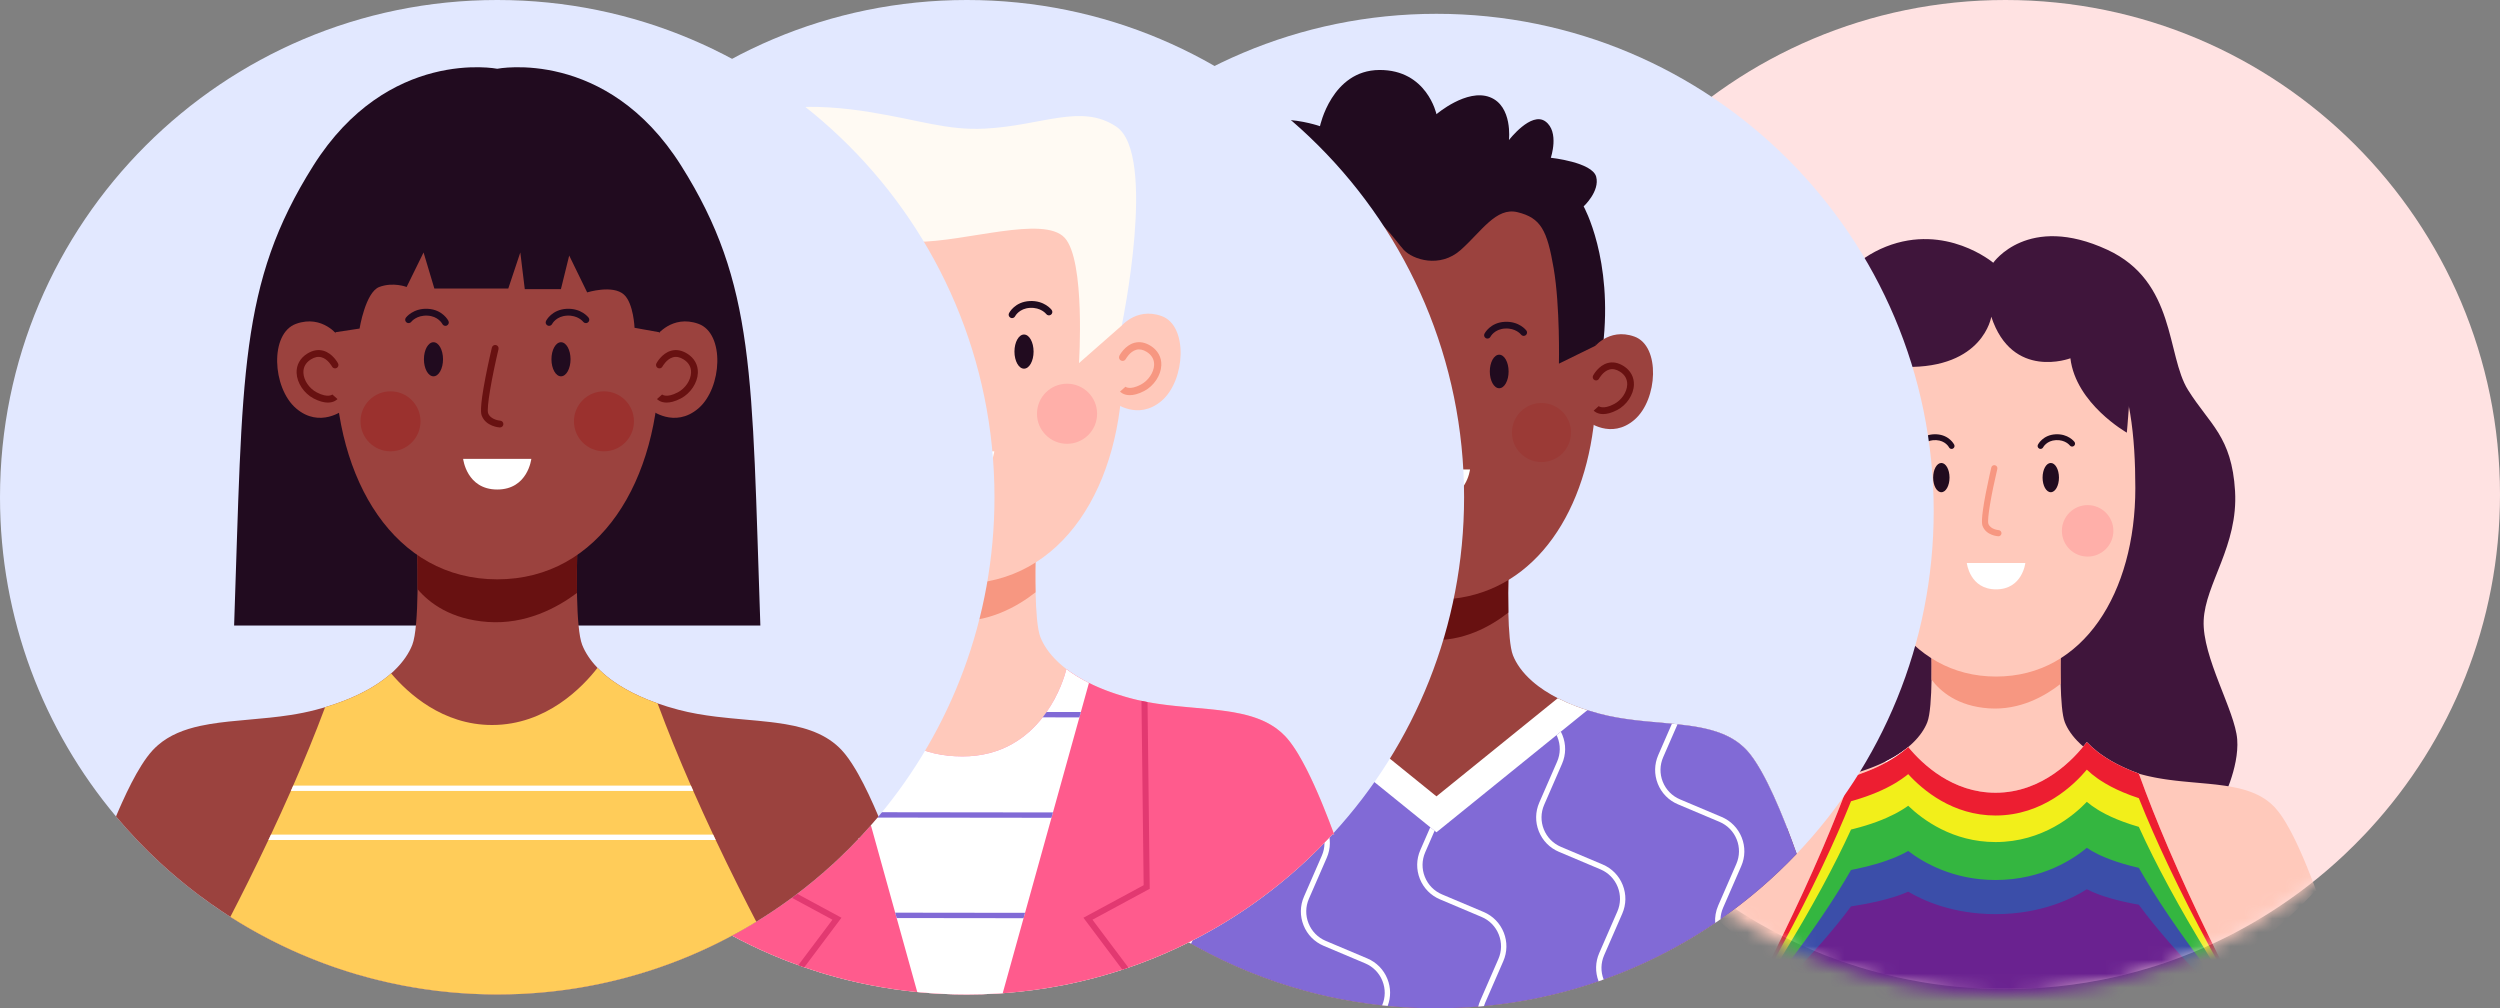 <svg width="181" height="73" viewBox="0 0 181 73" fill="none" xmlns="http://www.w3.org/2000/svg">
<rect x="0" y="0" width="181" height="73" fill="#808080" stroke="none"/>
<path d="M181 35.807C181 45.127 177.439 53.615 171.603 59.986L171.603 59.986C171.581 60.01 171.559 60.034 171.537 60.058C171.446 60.157 171.354 60.256 171.262 60.354C170.762 60.884 170.246 61.399 169.716 61.898C168.07 63.446 166.277 64.84 164.36 66.056C161.296 68.002 157.916 69.495 154.314 70.442C154.019 70.519 153.722 70.593 153.424 70.663C153.002 70.762 152.577 70.854 152.15 70.938C150.731 71.218 149.281 71.413 147.808 71.52C147.675 71.529 147.543 71.538 147.41 71.546C146.677 71.591 145.938 71.613 145.193 71.613C142.813 71.613 140.487 71.381 138.237 70.938C137.179 70.73 136.138 70.475 135.116 70.175C134.946 70.126 134.776 70.075 134.607 70.023C133.835 69.784 133.074 69.52 132.325 69.231C132.195 69.182 132.067 69.131 131.938 69.08C129.865 68.253 127.887 67.238 126.026 66.056C124.11 64.84 122.317 63.446 120.671 61.898C120.485 61.723 120.301 61.546 120.119 61.367C119.998 61.249 119.878 61.13 119.759 61.01C119.188 60.434 118.636 59.838 118.104 59.223C112.673 52.945 109.387 44.76 109.387 35.807C109.387 16.031 125.418 -1.52588e-05 145.193 -1.52588e-05C164.969 -1.52588e-05 181 16.031 181 35.807Z" fill="#FFE2E2"/>
<path d="M149.385 65.734L149.277 66.121L140.141 66.109L140.033 65.722L149.385 65.734Z" fill="#816AD6"/>
<mask id="mask0_2395_9301" style="mask-type:alpha" maskUnits="userSpaceOnUse" x="109" y="0" width="72" height="72">
<path d="M180.613 36.193C180.613 45.514 177.052 54.002 171.217 60.373C171.195 60.396 171.173 60.421 171.15 60.444C171.06 60.544 170.967 60.642 170.875 60.74C170.375 61.271 169.86 61.786 169.329 62.285C167.683 63.833 165.89 65.226 163.974 66.443C160.91 68.389 157.529 69.882 153.927 70.828C153.632 70.906 153.336 70.98 153.037 71.049C152.616 71.149 152.191 71.241 151.763 71.325C150.344 71.604 148.895 71.799 147.421 71.906C147.288 71.915 147.156 71.925 147.023 71.933C146.29 71.977 145.551 72 144.807 72C142.426 72 140.101 71.768 137.85 71.325C136.792 71.117 135.751 70.862 134.729 70.562C134.559 70.513 134.389 70.461 134.22 70.409C133.448 70.171 132.687 69.907 131.938 69.618C131.809 69.569 131.68 69.518 131.551 69.466C129.478 68.64 127.501 67.625 125.64 66.443C123.723 65.226 121.931 63.833 120.284 62.285C120.098 62.11 119.914 61.933 119.732 61.754C119.611 61.636 119.492 61.517 119.372 61.397C118.801 60.82 118.249 60.224 117.717 59.61C112.286 53.332 109 45.147 109 36.193C109 16.418 125.031 0.387 144.807 0.387C164.582 0.387 180.613 16.418 180.613 36.193Z" fill="black"/>
</mask>
<g mask="url(#mask0_2395_9301)">
<path d="M144.312 19.024C144.312 19.024 140.89 16.135 136.543 17.858C132.197 19.582 130.403 24.752 130.403 27.259C130.403 29.766 130.428 32.481 128.782 34.311C127.137 36.141 126.329 37.355 126.956 41.664C127.583 45.973 130.287 47.08 130.667 49.439C131.059 51.868 129.15 52.475 128.954 56.627L160.839 58.076C160.839 58.076 162.131 55.609 161.974 53.532C161.818 51.456 159.428 47.579 159.546 44.915C159.663 42.252 162.053 39.51 161.818 35.553C161.583 31.597 159.977 30.735 158.41 28.228C156.843 25.722 157.548 20.385 152.574 18.084C146.804 15.415 144.312 19.024 144.312 19.024Z" fill="#3F153B"/>
<path d="M167.717 64.544L167.62 64.498C167.542 64.583 167.462 64.668 167.383 64.753C166.952 65.21 166.508 65.653 166.051 66.083C164.634 67.416 163.089 68.616 161.439 69.664C158.8 71.34 155.889 72.626 152.786 73.441C152.532 73.507 152.277 73.571 152.02 73.632C151.656 73.717 151.291 73.796 150.922 73.869C149.7 74.109 148.452 74.278 147.182 74.37C147.068 74.377 146.954 74.385 146.84 74.392C146.209 74.431 145.572 74.45 144.931 74.45C142.881 74.45 140.878 74.25 138.94 73.869C138.028 73.689 137.132 73.47 136.251 73.212C136.105 73.169 135.959 73.125 135.813 73.08C135.148 72.874 134.493 72.647 133.847 72.398C133.736 72.356 133.625 72.312 133.515 72.268C131.729 71.556 130.026 70.682 128.423 69.664C126.772 68.616 125.228 67.416 123.81 66.083C123.65 65.932 123.492 65.78 123.335 65.625C123.231 65.524 123.128 65.421 123.025 65.318C122.533 64.821 122.057 64.308 121.6 63.779C121.601 63.775 121.603 63.771 121.604 63.767C121.634 63.69 121.663 63.613 121.693 63.536C121.714 63.484 121.734 63.431 121.754 63.379C121.8 63.263 121.846 63.147 121.893 63.031C121.942 62.907 121.992 62.784 122.042 62.662C122.059 62.621 122.076 62.58 122.093 62.54C122.143 62.418 122.194 62.297 122.246 62.176C122.263 62.136 122.28 62.096 122.297 62.056C122.314 62.016 122.331 61.976 122.349 61.937C122.366 61.897 122.383 61.857 122.401 61.818C122.477 61.645 122.553 61.474 122.63 61.307C122.651 61.263 122.671 61.22 122.691 61.176C122.7 61.158 122.708 61.14 122.717 61.122C122.752 61.047 122.787 60.974 122.822 60.901C122.865 60.812 122.908 60.724 122.951 60.638C123.008 60.523 123.065 60.411 123.122 60.302C123.203 60.148 123.284 59.999 123.365 59.855C123.383 59.823 123.401 59.791 123.419 59.759C123.437 59.728 123.455 59.697 123.474 59.665C123.492 59.635 123.51 59.604 123.528 59.573C123.546 59.544 123.563 59.515 123.581 59.486C123.645 59.381 123.709 59.28 123.773 59.183C123.785 59.165 123.798 59.146 123.81 59.127C123.912 58.977 124.013 58.837 124.115 58.71C124.127 58.694 124.14 58.678 124.152 58.663C124.197 58.608 124.242 58.555 124.287 58.506C124.304 58.486 124.322 58.466 124.34 58.447C124.509 58.268 124.69 58.108 124.883 57.966C124.898 57.955 124.914 57.943 124.93 57.932C124.947 57.919 124.964 57.908 124.981 57.896C124.994 57.887 125.007 57.878 125.02 57.869C125.038 57.857 125.056 57.845 125.073 57.833C125.205 57.747 125.341 57.668 125.481 57.596C125.501 57.586 125.52 57.576 125.539 57.566C125.559 57.556 125.578 57.547 125.598 57.537C125.609 57.532 125.62 57.526 125.632 57.522C125.645 57.514 125.66 57.508 125.674 57.502C125.709 57.485 125.744 57.469 125.78 57.453C125.798 57.446 125.816 57.438 125.834 57.43C125.844 57.426 125.854 57.422 125.864 57.418C125.885 57.409 125.907 57.4 125.928 57.392C125.979 57.371 126.03 57.351 126.082 57.332C126.123 57.317 126.163 57.302 126.205 57.288C126.222 57.282 126.239 57.276 126.257 57.27C126.283 57.261 126.309 57.253 126.335 57.244C126.37 57.233 126.404 57.222 126.439 57.211C126.468 57.202 126.498 57.194 126.529 57.184C126.575 57.171 126.621 57.158 126.667 57.145C126.731 57.128 126.796 57.111 126.861 57.095C126.905 57.084 126.95 57.073 126.995 57.062C127.004 57.061 127.013 57.059 127.022 57.057C127.055 57.049 127.089 57.041 127.123 57.035C127.267 57.003 127.412 56.975 127.56 56.949C127.601 56.942 127.643 56.935 127.684 56.928L127.694 56.926C127.789 56.91 127.885 56.896 127.982 56.881L127.988 56.881C128.137 56.859 128.287 56.839 128.44 56.821C128.495 56.814 128.55 56.808 128.605 56.801C128.66 56.796 128.715 56.789 128.77 56.784C128.827 56.778 128.883 56.772 128.94 56.766C128.994 56.76 129.048 56.755 129.102 56.749C129.395 56.72 129.692 56.694 129.993 56.667C130.101 56.657 130.211 56.648 130.321 56.638C130.713 56.602 131.109 56.565 131.509 56.519C131.566 56.512 131.623 56.505 131.68 56.498C131.717 56.493 131.753 56.489 131.79 56.484C131.835 56.478 131.88 56.473 131.925 56.467C132.024 56.454 132.122 56.44 132.221 56.426C132.255 56.421 132.289 56.416 132.323 56.411C132.37 56.403 132.418 56.396 132.466 56.388C132.515 56.38 132.563 56.372 132.612 56.364C132.652 56.358 132.692 56.351 132.732 56.343C132.776 56.336 132.819 56.329 132.862 56.32C132.88 56.317 132.898 56.314 132.916 56.31C132.96 56.302 133.004 56.294 133.048 56.285C133.155 56.264 133.261 56.242 133.368 56.218C133.413 56.209 133.458 56.199 133.503 56.188C133.637 56.158 133.771 56.124 133.903 56.089C133.94 56.079 133.977 56.069 134.014 56.059C134.046 56.051 134.077 56.042 134.108 56.033C134.154 56.021 134.198 56.008 134.243 55.995C134.298 55.98 134.353 55.964 134.407 55.947C134.516 55.915 134.624 55.882 134.729 55.848C134.778 55.832 134.826 55.816 134.874 55.801L134.884 55.797C134.935 55.78 134.987 55.763 135.037 55.745C135.088 55.728 135.138 55.71 135.188 55.692C135.236 55.675 135.285 55.657 135.332 55.64L135.335 55.639C135.383 55.621 135.431 55.603 135.478 55.585C135.515 55.571 135.552 55.557 135.588 55.542C135.599 55.538 135.609 55.534 135.619 55.53C135.657 55.515 135.695 55.5 135.733 55.484C135.749 55.478 135.765 55.471 135.781 55.464C135.819 55.449 135.856 55.434 135.892 55.418C135.901 55.415 135.908 55.411 135.916 55.408C135.953 55.393 135.989 55.377 136.025 55.361C136.068 55.342 136.111 55.323 136.154 55.304C136.196 55.285 136.238 55.265 136.281 55.245C136.368 55.205 136.453 55.163 136.537 55.121C136.621 55.08 136.702 55.038 136.781 54.995C136.811 54.98 136.84 54.964 136.869 54.948C136.944 54.907 137.017 54.866 137.089 54.824C137.163 54.781 137.236 54.737 137.306 54.693C137.33 54.679 137.352 54.665 137.375 54.65C137.611 54.501 137.825 54.349 138.019 54.195C138.123 54.112 138.221 54.03 138.314 53.948C138.325 53.937 138.337 53.927 138.349 53.916C138.378 53.89 138.406 53.864 138.434 53.838H138.434C139.002 53.304 139.349 52.767 139.536 52.29C139.747 51.755 139.823 50.474 139.843 49.204C139.848 48.889 139.849 48.576 139.848 48.274C139.848 48.232 139.847 48.191 139.847 48.15C139.847 48.078 139.846 48.006 139.846 47.935C139.846 47.909 139.845 47.883 139.845 47.857C139.844 47.792 139.843 47.727 139.843 47.663C139.841 47.551 139.839 47.441 139.838 47.336C139.837 47.301 139.836 47.266 139.836 47.232V47.23C139.835 47.196 139.834 47.162 139.833 47.129V47.127C139.833 47.094 139.832 47.061 139.831 47.029C139.831 47.012 139.831 46.995 139.83 46.978C139.83 46.946 139.829 46.915 139.828 46.885C139.827 46.853 139.826 46.823 139.826 46.793C139.825 46.763 139.824 46.734 139.824 46.705C139.822 46.662 139.821 46.621 139.82 46.581C139.819 46.555 139.818 46.529 139.818 46.503C139.817 46.491 139.817 46.478 139.816 46.466C139.816 46.442 139.815 46.419 139.814 46.396V46.395C139.814 46.372 139.813 46.35 139.812 46.33V46.329C139.812 46.307 139.811 46.287 139.81 46.268V46.267C139.809 46.238 139.809 46.21 139.807 46.185C139.806 46.159 139.805 46.136 139.805 46.114C139.801 46.014 139.799 45.958 139.799 45.958L143.175 44.614L144.515 44.08L146.457 44.853L149.231 45.958C149.231 45.958 149.23 45.99 149.227 46.048C149.227 46.056 149.227 46.064 149.226 46.072C149.226 46.092 149.225 46.114 149.224 46.139C149.223 46.151 149.223 46.164 149.223 46.177C149.222 46.204 149.221 46.233 149.22 46.264C149.219 46.271 149.219 46.279 149.219 46.287C149.218 46.295 149.218 46.303 149.218 46.312C149.218 46.32 149.218 46.328 149.217 46.337C149.217 46.345 149.217 46.354 149.216 46.362C149.216 46.382 149.215 46.401 149.215 46.422C149.214 46.441 149.213 46.46 149.213 46.48C149.212 46.497 149.212 46.514 149.211 46.532C149.211 46.548 149.21 46.565 149.21 46.582C149.209 46.615 149.208 46.65 149.207 46.685C149.206 46.706 149.206 46.728 149.205 46.75C149.204 46.779 149.203 46.809 149.203 46.84C149.202 46.87 149.201 46.902 149.201 46.933C149.2 46.951 149.2 46.968 149.199 46.986C149.198 47.012 149.198 47.037 149.198 47.064C149.197 47.083 149.197 47.103 149.196 47.122C149.196 47.142 149.196 47.162 149.195 47.182C149.194 47.216 149.193 47.251 149.193 47.287C149.193 47.295 149.193 47.303 149.193 47.31C149.192 47.324 149.192 47.338 149.192 47.352C149.19 47.453 149.188 47.556 149.187 47.663C149.186 47.726 149.186 47.789 149.185 47.854C149.184 47.893 149.184 47.932 149.183 47.971C149.183 47.998 149.183 48.024 149.183 48.051C149.182 48.227 149.181 48.409 149.182 48.593C149.182 48.679 149.182 48.766 149.183 48.852C149.184 48.938 149.185 49.024 149.186 49.11C149.187 49.242 149.19 49.375 149.193 49.507C149.22 50.673 149.3 51.797 149.493 52.29C149.68 52.767 150.027 53.304 150.596 53.838H150.596C150.623 53.864 150.652 53.89 150.681 53.916C150.693 53.927 150.705 53.937 150.716 53.948C150.835 54.054 150.964 54.161 151.103 54.266C151.272 54.395 151.456 54.524 151.655 54.65C151.677 54.665 151.7 54.679 151.723 54.693C151.794 54.737 151.866 54.781 151.941 54.824C152.012 54.866 152.085 54.907 152.16 54.948C152.19 54.964 152.219 54.98 152.248 54.995C152.327 55.038 152.409 55.08 152.493 55.121C152.576 55.163 152.662 55.205 152.749 55.245C152.791 55.265 152.833 55.285 152.875 55.304C152.919 55.323 152.962 55.342 153.005 55.361C153.041 55.377 153.077 55.393 153.114 55.408C153.121 55.411 153.129 55.415 153.138 55.418C153.174 55.434 153.211 55.449 153.248 55.464C153.265 55.471 153.281 55.478 153.297 55.484C153.335 55.5 153.372 55.515 153.411 55.53C153.421 55.534 153.431 55.538 153.441 55.542C153.478 55.557 153.515 55.571 153.551 55.585C153.599 55.603 153.647 55.621 153.695 55.639L153.697 55.64C153.745 55.657 153.794 55.675 153.842 55.692C153.891 55.71 153.941 55.728 153.992 55.745C154.043 55.763 154.094 55.78 154.146 55.797C154.197 55.814 154.248 55.831 154.301 55.848C154.316 55.853 154.332 55.858 154.347 55.862C154.437 55.891 154.529 55.92 154.622 55.947C154.677 55.964 154.731 55.98 154.787 55.995C154.831 56.008 154.876 56.021 154.921 56.033C154.953 56.042 154.984 56.051 155.015 56.059C155.053 56.069 155.089 56.079 155.126 56.089C155.178 56.103 155.229 56.116 155.281 56.129C155.317 56.138 155.353 56.147 155.389 56.156C155.435 56.167 155.481 56.178 155.527 56.188C155.556 56.195 155.585 56.202 155.614 56.208C155.63 56.212 155.646 56.215 155.662 56.218C155.769 56.242 155.875 56.264 155.982 56.285C156.026 56.294 156.07 56.302 156.113 56.31C156.132 56.314 156.15 56.317 156.167 56.32C156.211 56.329 156.254 56.336 156.297 56.343C156.338 56.351 156.377 56.358 156.418 56.364C156.466 56.372 156.515 56.38 156.564 56.388C156.612 56.396 156.659 56.403 156.707 56.411C156.741 56.416 156.775 56.421 156.808 56.426C156.907 56.44 157.006 56.454 157.104 56.467C157.15 56.473 157.195 56.478 157.24 56.484C157.277 56.489 157.313 56.493 157.35 56.498C157.402 56.505 157.454 56.511 157.506 56.517C157.511 56.517 157.516 56.518 157.521 56.519C157.62 56.53 157.72 56.541 157.82 56.552C157.903 56.56 157.985 56.569 158.068 56.577C158.283 56.599 158.496 56.619 158.709 56.638C158.819 56.648 158.928 56.657 159.037 56.667C159.338 56.694 159.635 56.72 159.927 56.749C159.981 56.755 160.036 56.76 160.09 56.766C160.146 56.772 160.203 56.778 160.26 56.784C160.315 56.789 160.37 56.796 160.424 56.801C160.48 56.808 160.535 56.814 160.59 56.821C160.742 56.839 160.893 56.859 161.041 56.881L161.048 56.881C161.145 56.896 161.241 56.91 161.336 56.926L161.346 56.928C161.387 56.935 161.428 56.942 161.469 56.949C161.617 56.975 161.763 57.003 161.906 57.035C161.94 57.041 161.974 57.049 162.008 57.057C162.017 57.059 162.026 57.061 162.034 57.062C162.079 57.073 162.124 57.084 162.169 57.095C162.234 57.111 162.299 57.128 162.362 57.145C162.409 57.158 162.455 57.171 162.501 57.184C162.531 57.194 162.561 57.202 162.591 57.211C162.626 57.222 162.66 57.233 162.695 57.244C162.721 57.253 162.747 57.261 162.772 57.27C162.791 57.276 162.808 57.282 162.825 57.288C162.866 57.302 162.907 57.317 162.948 57.332C162.999 57.351 163.051 57.371 163.102 57.392C163.123 57.4 163.144 57.409 163.166 57.418C163.176 57.422 163.186 57.426 163.195 57.43C163.213 57.438 163.232 57.446 163.25 57.453C163.285 57.469 163.32 57.485 163.355 57.502C163.37 57.508 163.384 57.514 163.398 57.522C163.41 57.526 163.421 57.532 163.432 57.537C163.452 57.547 163.471 57.556 163.49 57.566C163.51 57.576 163.529 57.586 163.548 57.596C163.688 57.668 163.825 57.747 163.956 57.833C163.974 57.845 163.992 57.857 164.01 57.869C164.023 57.878 164.036 57.887 164.049 57.896C164.066 57.908 164.083 57.919 164.1 57.932C164.116 57.943 164.132 57.955 164.147 57.966C164.339 58.108 164.521 58.268 164.69 58.447C164.779 58.542 164.868 58.648 164.958 58.764C164.976 58.787 164.994 58.81 165.011 58.834C165.049 58.885 165.087 58.936 165.125 58.989C165.142 59.013 165.158 59.037 165.175 59.062C165.191 59.085 165.207 59.109 165.223 59.133C165.234 59.149 165.244 59.164 165.255 59.18C165.274 59.209 165.293 59.238 165.312 59.267C165.324 59.285 165.335 59.304 165.347 59.322C165.362 59.346 165.378 59.37 165.393 59.394C165.411 59.423 165.429 59.453 165.447 59.483C165.465 59.513 165.484 59.543 165.502 59.573C165.648 59.818 165.794 60.082 165.939 60.362C165.971 60.424 166.003 60.488 166.035 60.551C166.046 60.573 166.057 60.595 166.068 60.617C166.081 60.643 166.095 60.67 166.108 60.697C166.159 60.8 166.209 60.904 166.26 61.009C166.284 61.06 166.308 61.112 166.332 61.164C166.388 61.283 166.443 61.404 166.498 61.526C166.545 61.628 166.59 61.73 166.636 61.834C166.66 61.889 166.684 61.945 166.708 62C166.729 62.048 166.75 62.097 166.771 62.146C166.802 62.218 166.833 62.291 166.863 62.364C166.883 62.41 166.902 62.457 166.921 62.503C166.944 62.556 166.965 62.609 166.987 62.662C167.001 62.696 167.015 62.729 167.029 62.763C167.131 63.015 167.232 63.268 167.33 63.521C167.347 63.562 167.362 63.603 167.378 63.644C167.394 63.685 167.41 63.726 167.425 63.767C167.46 63.858 167.494 63.948 167.528 64.038C167.55 64.094 167.571 64.151 167.592 64.207C167.613 64.264 167.634 64.321 167.655 64.378C167.662 64.397 167.67 64.416 167.677 64.436C167.685 64.457 167.692 64.478 167.7 64.498C167.705 64.514 167.711 64.529 167.717 64.544Z" fill="#FFC9BB"/>
<path d="M149.194 49.507C148.069 50.391 146.237 51.44 143.992 51.285C141.715 51.128 140.473 50.046 139.844 49.204C139.869 47.572 139.8 45.958 139.8 45.958L143.176 44.614C144.292 44.695 145.447 44.781 146.458 44.853L149.232 45.958C149.232 45.958 149.154 47.779 149.194 49.507Z" fill="#F79781"/>
<path d="M154.598 35.34C154.598 42.875 150.87 48.982 144.515 48.982C138.16 48.982 134.432 42.875 134.432 35.34C134.432 27.806 135.957 21.19 144.515 21.19C153.073 21.19 154.598 27.806 154.598 35.34Z" fill="#FFC9BB"/>
<path d="M134.644 33.137C134.644 33.137 133.67 31.782 132.017 32.375C130.365 32.968 130.534 36.357 132.017 37.628C133.5 38.899 134.983 37.713 134.983 37.713L134.644 33.137Z" fill="#FFC9BB"/>
<path d="M133.992 37.28C133.766 37.281 133.471 37.217 133.099 37.022C132.498 36.707 132.061 36.051 132.037 35.427C132.018 34.928 132.255 34.498 132.703 34.218C133.044 34.006 133.382 33.943 133.711 34.034C134.304 34.196 134.624 34.804 134.638 34.831C134.694 34.941 134.651 35.076 134.541 35.132C134.432 35.189 134.297 35.147 134.24 35.037C134.237 35.032 133.992 34.574 133.59 34.465C133.385 34.41 133.173 34.453 132.941 34.598C132.63 34.793 132.472 35.073 132.485 35.41C132.503 35.874 132.848 36.385 133.307 36.625C133.999 36.987 134.262 36.762 134.264 36.759C134.347 36.666 134.488 36.658 134.581 36.74C134.673 36.822 134.682 36.964 134.599 37.057C134.57 37.09 134.383 37.28 133.992 37.28Z" fill="#F79781"/>
<path d="M142.397 40.763C142.44 40.763 146.634 40.763 146.634 40.763C146.634 40.763 146.422 42.67 144.516 42.67C142.609 42.67 142.397 40.763 142.397 40.763Z" fill="white"/>
<path d="M141.146 34.578C141.146 35.163 140.881 35.637 140.553 35.637C140.225 35.637 139.96 35.163 139.96 34.578C139.96 33.993 140.225 33.519 140.553 33.519C140.881 33.519 141.146 33.993 141.146 34.578Z" fill="#210B1F"/>
<path d="M149.069 34.578C149.069 35.163 148.803 35.637 148.476 35.637C148.148 35.637 147.883 35.163 147.883 34.578C147.883 33.993 148.148 33.519 148.476 33.519C148.803 33.519 149.069 33.993 149.069 34.578Z" fill="#210B1F"/>
<path d="M141.296 32.502C141.218 32.502 141.144 32.46 141.107 32.386C141.095 32.364 140.845 31.901 140.183 31.866C139.499 31.83 139.18 32.244 139.177 32.248C139.107 32.341 138.974 32.36 138.881 32.29C138.787 32.22 138.768 32.087 138.838 31.994C138.856 31.969 139.298 31.395 140.205 31.443C141.123 31.491 141.471 32.167 141.485 32.195C141.538 32.3 141.495 32.427 141.39 32.48C141.36 32.495 141.327 32.502 141.296 32.502Z" fill="#210B1F"/>
<path d="M147.734 32.501C147.702 32.501 147.669 32.494 147.638 32.478C147.535 32.425 147.493 32.3 147.545 32.195C147.559 32.167 147.907 31.491 148.825 31.443C149.733 31.395 150.173 31.969 150.192 31.994C150.262 32.087 150.243 32.22 150.149 32.29C150.056 32.36 149.923 32.342 149.853 32.248C149.84 32.232 149.521 31.83 148.847 31.866C148.183 31.901 147.933 32.367 147.923 32.386C147.885 32.459 147.811 32.501 147.734 32.501Z" fill="#210B1F"/>
<path d="M144.685 38.827C144.68 38.827 144.675 38.826 144.671 38.826C144.636 38.824 143.804 38.768 143.543 38.09C143.5 37.979 143.388 37.686 143.771 35.705C143.955 34.753 144.168 33.857 144.17 33.848C144.198 33.728 144.319 33.653 144.439 33.682C144.56 33.711 144.634 33.831 144.606 33.952C144.197 35.668 143.844 37.625 143.961 37.929C144.118 38.336 144.692 38.379 144.698 38.379C144.821 38.387 144.915 38.493 144.908 38.617C144.9 38.735 144.802 38.827 144.685 38.827Z" fill="#F79781"/>
<path d="M139.749 38.433C139.749 39.463 138.914 40.297 137.885 40.297C136.855 40.297 136.021 39.463 136.021 38.433C136.021 37.404 136.855 36.569 137.885 36.569C138.914 36.569 139.749 37.404 139.749 38.433Z" fill="#FFAFA9"/>
<path d="M153.009 38.433C153.009 39.463 152.175 40.297 151.145 40.297C150.116 40.297 149.281 39.463 149.281 38.433C149.281 37.404 150.116 36.569 151.145 36.569C152.175 36.569 153.009 37.404 153.009 38.433Z" fill="#FFAFA9"/>
<path d="M152.503 55.127L152.001 56.933L151.909 57.266L150.271 63.16L150.178 63.492L148.54 69.386L148.447 69.719L147.154 74.371C147.049 74.379 146.944 74.386 146.839 74.392C146.208 74.431 145.571 74.45 144.93 74.45C143.892 74.45 142.865 74.399 141.854 74.299L140.578 69.709L140.485 69.376L138.846 63.478L138.753 63.145L137.114 57.247L137.021 56.913L136.524 55.127C136.529 55.125 136.532 55.123 136.536 55.121C136.62 55.08 136.701 55.038 136.78 54.995C136.81 54.98 136.839 54.964 136.868 54.948C136.944 54.907 137.016 54.866 137.088 54.824C137.162 54.781 137.235 54.737 137.306 54.693C137.329 54.679 137.351 54.665 137.374 54.65C137.61 54.501 137.824 54.349 138.019 54.195C138.258 55.03 138.627 56.014 139.23 56.916C139.305 57.029 139.384 57.14 139.467 57.25C140.485 58.597 142.087 59.686 144.657 59.686C147.074 59.686 148.645 58.526 149.632 57.263C149.718 57.152 149.8 57.041 149.878 56.93C150.657 55.812 151.006 54.686 151.102 54.266C151.271 54.395 151.455 54.524 151.654 54.65C151.676 54.665 151.699 54.679 151.722 54.693C151.793 54.737 151.865 54.781 151.94 54.824C152.011 54.866 152.084 54.907 152.16 54.948C152.189 54.964 152.218 54.98 152.247 54.995C152.327 55.038 152.408 55.08 152.492 55.121C152.495 55.123 152.499 55.125 152.503 55.127Z" fill="white"/>
<path d="M150.271 63.16L150.179 63.492L138.847 63.478L138.754 63.145L150.271 63.16Z" fill="#816AD6"/>
<path d="M139.232 56.916C139.307 57.029 139.386 57.14 139.469 57.25L137.115 57.247L137.022 56.913L139.232 56.916Z" fill="#816AD6"/>
<path d="M152.002 56.933L151.91 57.266L149.633 57.263C149.719 57.152 149.801 57.041 149.878 56.93L152.002 56.933Z" fill="#816AD6"/>
<path d="M144.169 22.929C144.169 22.929 143.599 26.678 137.939 26.564C137.939 26.564 137.928 30.671 134.952 31.325C134.952 31.325 134.503 30.388 134.896 27.795C135.288 25.201 136.405 21.604 138.791 20.449C141.176 19.295 143.143 19.049 144.261 19.105C145.378 19.162 149.676 19.673 151.664 21.169C153.651 22.664 154.2 25.352 154.257 26.507C154.314 27.662 153.983 31.324 153.983 31.324C153.983 31.324 150.288 29.233 149.897 25.939C149.897 25.939 145.687 27.548 144.169 22.929Z" fill="#3F153B"/>
<path d="M161.038 70.028C160.73 70.222 160.418 70.41 160.103 70.592C160.014 70.643 159.926 70.694 159.837 70.744C159.827 70.749 159.818 70.755 159.807 70.76C158.272 71.627 156.657 72.364 154.978 72.959C154.855 73.002 154.732 73.045 154.608 73.087C154.034 73.282 153.452 73.46 152.864 73.621C152.743 73.654 152.622 73.686 152.501 73.718C150.608 74.211 148.647 74.526 146.634 74.646C146.515 74.653 146.396 74.659 146.277 74.665C145.788 74.688 145.297 74.7 144.802 74.7C144.719 74.7 144.636 74.7 144.554 74.699C144.528 74.699 144.503 74.699 144.478 74.698C144.381 74.697 144.284 74.696 144.187 74.694C141.341 74.637 138.588 74.19 135.978 73.401C135.814 73.352 135.65 73.301 135.487 73.249C134.657 72.983 133.842 72.682 133.043 72.348C132.836 72.262 132.629 72.172 132.424 72.082C131.737 71.776 131.064 71.447 130.404 71.094C129.607 70.668 128.831 70.208 128.076 69.715C128.743 68.396 129.577 66.696 130.462 64.779C130.515 64.665 130.568 64.55 130.621 64.434C131.031 63.538 131.451 62.598 131.868 61.63C131.917 61.515 131.967 61.4 132.016 61.285C132.712 59.656 133.396 57.952 134.015 56.252C134.083 56.23 134.151 56.209 134.218 56.188C134.835 55.99 135.386 55.774 135.88 55.544C136.13 55.428 136.365 55.307 136.586 55.185C136.8 55.066 137.001 54.945 137.19 54.821C137.243 54.786 137.296 54.75 137.348 54.715C137.353 54.712 137.359 54.708 137.364 54.704C137.466 54.633 137.565 54.562 137.659 54.49C137.666 54.486 137.673 54.48 137.679 54.475C137.771 54.406 137.858 54.336 137.942 54.266C137.951 54.258 137.96 54.25 137.97 54.242C138.01 54.208 138.05 54.174 138.089 54.14L138.094 54.135C138.114 54.118 138.133 54.1 138.153 54.082C139.206 55.358 141.373 57.394 144.478 57.394C147.894 57.394 150.174 54.93 151.086 53.724C151.309 53.962 151.571 54.201 151.874 54.437C151.91 54.465 151.947 54.492 151.984 54.521L151.992 54.527C152.028 54.553 152.065 54.581 152.103 54.608C152.552 54.931 153.085 55.246 153.713 55.538C154.062 55.702 154.441 55.858 154.851 56.006C155.493 57.789 156.21 59.577 156.94 61.285C156.989 61.4 157.038 61.515 157.088 61.63C157.505 62.598 157.924 63.538 158.335 64.434C158.388 64.55 158.441 64.665 158.493 64.779C159.45 66.852 160.347 68.67 161.038 70.028Z" fill="white"/>
<path d="M161.038 70.028C160.73 70.222 160.418 70.41 160.103 70.592C160.014 70.643 159.926 70.694 159.837 70.744C159.827 70.749 159.818 70.755 159.807 70.76C158.272 71.627 156.657 72.364 154.978 72.959C154.855 73.002 154.732 73.045 154.608 73.087C154.034 73.282 153.452 73.46 152.864 73.621C152.743 73.654 152.622 73.686 152.501 73.718C150.608 74.211 148.647 74.526 146.634 74.646C146.515 74.653 146.396 74.659 146.277 74.665C145.788 74.688 145.297 74.7 144.802 74.7C144.719 74.7 144.636 74.7 144.554 74.699C144.528 74.699 144.503 74.699 144.478 74.698C144.381 74.697 144.284 74.696 144.187 74.694C141.341 74.637 138.588 74.19 135.978 73.401C135.814 73.352 135.65 73.301 135.487 73.249C134.657 72.983 133.842 72.682 133.043 72.348C132.836 72.262 132.629 72.172 132.424 72.082C131.737 71.776 131.064 71.447 130.404 71.094C129.607 70.668 128.831 70.208 128.076 69.715C128.743 68.396 129.577 66.696 130.462 64.779C130.515 64.665 130.568 64.55 130.621 64.434C131.031 63.538 131.451 62.598 131.868 61.63C131.917 61.515 131.967 61.4 132.016 61.285C132.712 59.656 133.396 57.953 134.015 56.252C134.083 56.23 134.151 56.209 134.218 56.188C134.835 55.99 135.386 55.774 135.88 55.544C136.13 55.428 136.365 55.307 136.586 55.185C136.8 55.066 137.001 54.945 137.19 54.821C137.243 54.786 137.296 54.75 137.348 54.715C137.353 54.712 137.359 54.708 137.364 54.704C137.466 54.633 137.565 54.562 137.659 54.49C137.666 54.486 137.673 54.48 137.679 54.475C137.771 54.406 137.858 54.336 137.942 54.266C137.951 54.258 137.96 54.25 137.97 54.242C138.01 54.208 138.05 54.174 138.089 54.14L138.094 54.135C138.114 54.118 138.133 54.1 138.153 54.082C139.206 55.358 141.373 57.394 144.478 57.394C147.894 57.394 150.174 54.93 151.086 53.724C151.309 53.962 151.571 54.201 151.874 54.437C151.91 54.465 151.947 54.493 151.984 54.521L151.992 54.527C152.028 54.553 152.065 54.581 152.103 54.608C152.552 54.931 153.085 55.246 153.713 55.538C154.062 55.702 154.441 55.858 154.851 56.006C155.493 57.789 156.21 59.577 156.94 61.285C156.989 61.4 157.038 61.515 157.088 61.63C157.505 62.598 157.924 63.538 158.335 64.434C158.388 64.55 158.441 64.665 158.493 64.779C159.45 66.852 160.347 68.67 161.038 70.028Z" fill="#ED1E31"/>
<path d="M161.038 70.473C160.73 70.648 160.418 70.818 160.103 70.983C160.014 71.029 159.926 71.075 159.837 71.12C159.827 71.126 159.818 71.13 159.807 71.136C158.272 71.92 156.657 72.587 154.978 73.124C154.855 73.164 154.732 73.202 154.608 73.24C154.034 73.417 153.452 73.578 152.864 73.724C152.743 73.754 152.622 73.783 152.501 73.811C150.608 74.257 148.647 74.543 146.634 74.651C146.515 74.657 146.396 74.663 146.277 74.668C145.788 74.689 145.297 74.7 144.802 74.7C144.719 74.7 144.636 74.7 144.554 74.699C144.528 74.699 144.503 74.699 144.478 74.698C144.381 74.697 144.284 74.696 144.187 74.695C141.341 74.643 138.588 74.238 135.978 73.525C135.814 73.48 135.65 73.434 135.487 73.387C134.657 73.146 133.842 72.874 133.043 72.572C132.836 72.494 132.629 72.413 132.424 72.331C131.737 72.055 131.064 71.757 130.404 71.438C129.607 71.052 128.831 70.636 128.076 70.19C128.743 68.996 129.577 67.459 130.462 65.724C130.515 65.621 130.568 65.517 130.621 65.412C131.031 64.601 131.451 63.75 131.868 62.874C131.917 62.771 131.967 62.667 132.016 62.562C132.712 61.088 133.396 59.547 134.015 58.009C134.083 57.989 134.151 57.97 134.218 57.951C134.835 57.772 135.386 57.576 135.88 57.368C136.13 57.263 136.365 57.154 136.586 57.044C136.8 56.936 137.001 56.826 137.19 56.715C137.243 56.683 137.296 56.65 137.348 56.618C137.353 56.615 137.359 56.612 137.364 56.608C137.466 56.545 137.565 56.48 137.659 56.415C137.666 56.411 137.673 56.406 137.679 56.401C137.771 56.338 137.858 56.275 137.942 56.212C137.951 56.205 137.96 56.198 137.97 56.191C138.01 56.16 138.05 56.129 138.089 56.098L138.094 56.094C138.114 56.078 138.133 56.062 138.153 56.046C139.206 57.2 141.373 59.043 144.478 59.043C147.894 59.043 150.174 56.813 151.086 55.722C151.309 55.937 151.571 56.154 151.874 56.367C151.91 56.392 151.947 56.417 151.984 56.442L151.992 56.448C152.028 56.472 152.065 56.497 152.103 56.521C152.552 56.814 153.085 57.099 153.713 57.363C154.062 57.511 154.441 57.653 154.851 57.787C155.493 59.399 156.21 61.017 156.94 62.562C156.989 62.666 157.038 62.771 157.088 62.874C157.505 63.751 157.924 64.602 158.335 65.412C158.388 65.517 158.441 65.621 158.493 65.724C159.45 67.599 160.347 69.244 161.038 70.473Z" fill="#F2EF1A"/>
<path d="M161.038 70.992C160.73 71.146 160.418 71.295 160.103 71.44C160.014 71.48 159.926 71.52 159.837 71.56C159.827 71.564 159.818 71.569 159.807 71.573C158.272 72.261 156.657 72.846 154.978 73.318C154.855 73.352 154.732 73.386 154.608 73.419C154.034 73.574 153.452 73.716 152.864 73.844C152.743 73.87 152.622 73.895 152.501 73.921C150.608 74.312 148.647 74.562 146.634 74.657C146.515 74.662 146.396 74.667 146.277 74.672C145.788 74.691 145.297 74.7 144.802 74.7C144.719 74.7 144.636 74.7 144.554 74.699C144.528 74.699 144.503 74.699 144.478 74.699C144.381 74.698 144.284 74.697 144.187 74.695C141.341 74.65 138.588 74.295 135.978 73.669C135.814 73.63 135.65 73.59 135.487 73.548C134.657 73.337 133.842 73.098 133.043 72.833C132.836 72.765 132.629 72.694 132.424 72.622C131.737 72.38 131.064 72.118 130.404 71.838C129.607 71.5 128.831 71.135 128.076 70.744C128.743 69.697 129.577 68.348 130.462 66.826C130.515 66.736 130.568 66.644 130.621 66.553C131.031 65.841 131.451 65.095 131.868 64.327C131.917 64.236 131.967 64.145 132.016 64.053C132.712 62.76 133.396 61.408 134.015 60.058C134.083 60.042 134.151 60.025 134.218 60.008C134.835 59.851 135.386 59.679 135.88 59.497C136.13 59.404 136.365 59.309 136.586 59.212C136.8 59.117 137.001 59.021 137.19 58.923C137.243 58.895 137.296 58.867 137.348 58.839C137.353 58.836 137.359 58.833 137.364 58.83C137.466 58.774 137.565 58.718 137.659 58.661C137.666 58.657 137.673 58.653 137.679 58.649C137.771 58.593 137.858 58.538 137.942 58.482C137.951 58.476 137.96 58.47 137.97 58.464C138.01 58.437 138.05 58.41 138.089 58.382L138.094 58.379C138.114 58.365 138.133 58.351 138.153 58.337C139.206 59.349 141.373 60.965 144.478 60.965C147.894 60.965 150.174 59.01 151.086 58.053C151.309 58.241 151.571 58.431 151.874 58.618C151.91 58.64 151.947 58.662 151.984 58.685L151.992 58.689C152.028 58.711 152.065 58.732 152.103 58.754C152.552 59.011 153.085 59.26 153.713 59.492C154.062 59.622 154.441 59.746 154.851 59.864C155.493 61.278 156.21 62.698 156.94 64.053C156.989 64.144 157.038 64.236 157.088 64.327C157.505 65.095 157.924 65.842 158.335 66.553C158.388 66.645 158.441 66.736 158.493 66.826C159.45 68.471 160.347 69.914 161.038 70.992Z" fill="#34B640"/>
<path d="M161.038 71.734C160.73 71.857 160.418 71.976 160.103 72.092C160.014 72.124 159.926 72.156 159.837 72.188C159.827 72.192 159.818 72.195 159.807 72.199C158.272 72.749 156.657 73.217 154.978 73.594C154.855 73.622 154.732 73.649 154.608 73.676C154.034 73.799 153.452 73.912 152.864 74.015C152.743 74.036 152.622 74.056 152.501 74.076C150.608 74.389 148.647 74.59 146.634 74.665C146.515 74.67 146.396 74.674 146.277 74.677C145.788 74.692 145.297 74.7 144.802 74.7C144.719 74.7 144.636 74.7 144.554 74.699C144.528 74.699 144.503 74.699 144.478 74.699C144.381 74.698 144.284 74.697 144.187 74.696C141.341 74.66 138.588 74.376 135.978 73.876C135.814 73.844 135.65 73.812 135.487 73.778C134.657 73.61 133.842 73.419 133.043 73.207C132.836 73.152 132.629 73.095 132.424 73.037C131.737 72.844 131.064 72.635 130.404 72.411C129.607 72.14 128.831 71.848 128.076 71.535C128.743 70.697 129.577 69.618 130.462 68.401C130.515 68.329 130.568 68.255 130.621 68.182C131.031 67.613 131.451 67.016 131.868 66.401C131.917 66.329 131.967 66.256 132.016 66.182C132.712 65.148 133.396 64.067 134.015 62.987C134.083 62.973 134.151 62.96 134.218 62.946C134.835 62.821 135.386 62.683 135.88 62.537C136.13 62.464 136.365 62.387 136.586 62.309C136.8 62.234 137.001 62.157 137.19 62.079C137.243 62.056 137.296 62.033 137.348 62.011C137.353 62.009 137.359 62.006 137.364 62.004C137.466 61.959 137.565 61.914 137.659 61.868C137.666 61.865 137.673 61.862 137.679 61.859C137.771 61.815 137.858 61.77 137.942 61.726C137.951 61.721 137.96 61.716 137.97 61.711C138.01 61.689 138.05 61.668 138.089 61.646L138.094 61.643C138.114 61.632 138.133 61.621 138.153 61.609C139.206 62.419 141.373 63.712 144.478 63.712C147.894 63.712 150.174 62.148 151.086 61.382C151.309 61.533 151.571 61.685 151.874 61.835C151.91 61.852 151.947 61.87 151.984 61.888L151.992 61.892C152.028 61.908 152.065 61.926 152.103 61.943C152.552 62.148 153.085 62.348 153.713 62.534C154.062 62.638 154.441 62.737 154.851 62.831C155.493 63.963 156.21 65.098 156.94 66.182C156.989 66.255 157.038 66.329 157.088 66.401C157.505 67.016 157.924 67.613 158.335 68.182C158.388 68.256 158.441 68.329 158.493 68.401C159.45 69.717 160.347 70.871 161.038 71.734Z" fill="#3B4EA9"/>
<path d="M161.038 72.401C160.73 72.496 160.418 72.589 160.103 72.678C160.014 72.704 159.926 72.729 159.837 72.753C159.827 72.756 159.818 72.759 159.807 72.761C158.272 73.188 156.657 73.551 154.978 73.843C154.855 73.865 154.732 73.885 154.608 73.906C154.034 74.002 153.452 74.09 152.864 74.169C152.743 74.185 152.622 74.201 152.501 74.217C150.608 74.459 148.647 74.615 146.634 74.673C146.515 74.677 146.396 74.68 146.277 74.683C145.788 74.694 145.297 74.7 144.802 74.7C144.719 74.7 144.636 74.7 144.554 74.7C144.528 74.699 144.503 74.699 144.478 74.699C144.381 74.698 144.284 74.698 144.187 74.697C141.341 74.669 138.588 74.449 135.978 74.061C135.814 74.037 135.65 74.012 135.487 73.986C134.657 73.855 133.842 73.707 133.043 73.543C132.836 73.5 132.629 73.456 132.424 73.412C131.737 73.261 131.064 73.099 130.404 72.926C129.607 72.716 128.831 72.49 128.076 72.247C128.743 71.598 129.577 70.762 130.462 69.818C130.515 69.762 130.568 69.706 130.621 69.649C131.031 69.208 131.451 68.745 131.868 68.269C131.917 68.212 131.967 68.156 132.016 68.099C132.712 67.297 133.396 66.459 134.015 65.622C134.083 65.612 134.151 65.601 134.218 65.591C134.835 65.493 135.386 65.387 135.88 65.274C136.13 65.217 136.365 65.158 136.586 65.097C136.8 65.039 137.001 64.979 137.19 64.918C137.243 64.901 137.296 64.883 137.348 64.866C137.353 64.864 137.359 64.862 137.364 64.861C137.466 64.826 137.565 64.791 137.659 64.756C137.666 64.753 137.673 64.751 137.679 64.748C137.771 64.714 137.858 64.679 137.942 64.645C137.951 64.641 137.96 64.637 137.97 64.633C138.01 64.617 138.05 64.6 138.089 64.583L138.094 64.581C138.114 64.572 138.133 64.563 138.153 64.555C139.206 65.183 141.373 66.184 144.478 66.184C147.894 66.184 150.174 64.972 151.086 64.379C151.309 64.496 151.571 64.613 151.874 64.729C151.91 64.743 151.947 64.757 151.984 64.77L151.992 64.773C152.028 64.787 152.065 64.8 152.103 64.813C152.552 64.972 153.085 65.127 153.713 65.271C154.062 65.352 154.441 65.429 154.851 65.501C155.493 66.379 156.21 67.258 156.94 68.099C156.989 68.155 157.038 68.212 157.088 68.269C157.505 68.745 157.924 69.208 158.335 69.649C158.388 69.706 158.441 69.762 158.493 69.818C159.45 70.838 160.347 71.733 161.038 72.401Z" fill="#6A2290"/>
</g>
<path d="M140 37C140 46.62 136.227 55.359 130.079 61.817C123.522 68.706 114.262 73 104 73C93.738 73 84.479 68.706 77.921 61.817C71.773 55.359 68 46.62 68 37C68 17.118 84.118 1 104 1C123.883 1 140 17.118 140 37Z" fill="#E2E8FF"/>
<path d="M130.079 61.817C123.521 68.706 114.262 73 104 73C93.738 73 84.479 68.706 77.921 61.817C78.137 61.209 78.372 60.571 78.621 59.93C79.506 57.652 80.567 55.346 81.554 54.295C83.693 52.021 87.62 52.643 91.422 51.854C91.68 51.8 91.938 51.74 92.194 51.672C93.399 51.353 94.395 50.968 95.215 50.549C95.626 50.339 95.992 50.121 96.318 49.898C96.439 49.816 96.554 49.733 96.664 49.649C96.753 49.581 96.838 49.514 96.92 49.446C97.742 48.761 98.22 48.059 98.461 47.445C98.695 46.85 98.78 45.425 98.802 44.011C98.83 42.197 98.753 40.401 98.753 40.401L102.509 38.905L104 38.312L106.16 39.172L109.247 40.401C109.247 40.401 109.16 42.426 109.204 44.349C109.234 45.646 109.323 46.897 109.538 47.445C109.766 48.023 110.203 48.681 110.942 49.328C111.081 49.45 111.231 49.571 111.392 49.692C111.668 49.898 111.976 50.102 112.321 50.299C112.468 50.384 112.622 50.467 112.784 50.549C113.604 50.968 114.6 51.352 115.805 51.672C116.005 51.725 116.205 51.773 116.406 51.817C120.26 52.663 124.275 51.986 126.445 54.295C127.433 55.346 128.494 57.652 129.379 59.931C129.628 60.571 129.863 61.209 130.079 61.817Z" fill="#9B423E"/>
<path d="M91.474 25.071C91.474 25.071 91.314 19.264 92.183 15.721C92.183 15.721 88.342 14.075 89.416 10.714C90.491 7.353 95.566 9.136 95.566 9.136C95.566 9.136 96.412 5.09 99.864 5.067C103.317 5.044 104 8.268 104 8.268C104 8.268 106.189 6.393 107.862 7.033C109.535 7.673 109.247 10.142 109.247 10.142C109.247 10.142 110.862 8.039 111.89 8.793C112.919 9.548 112.279 11.422 112.279 11.422C112.279 11.422 115.28 11.743 115.563 12.794C115.845 13.846 114.656 14.943 114.656 14.943C114.656 14.943 116.802 18.758 116.051 25.071H91.474Z" fill="#210B1F"/>
<path d="M109.204 44.349C107.953 45.333 105.914 46.5 103.417 46.328C100.883 46.153 99.502 44.949 98.802 44.011C98.83 42.197 98.753 40.401 98.753 40.401L102.509 38.905C103.751 38.996 105.036 39.091 106.16 39.172L109.247 40.401C109.247 40.401 109.16 42.426 109.204 44.349Z" fill="#681111"/>
<path d="M115.563 27.769C115.563 28.85 115.496 29.905 115.365 30.925C114.446 38.052 110.376 43.413 104 43.413C97.592 43.413 93.513 37.997 92.622 30.816C92.5 29.831 92.438 28.812 92.438 27.769C92.438 27.345 92.442 26.924 92.451 26.506C92.559 21.557 93.362 17.071 96.098 14.329C97.84 12.582 100.368 11.543 104 11.543C107.871 11.543 110.488 12.723 112.237 14.683C114.759 17.509 115.478 21.957 115.556 26.823C115.561 27.137 115.563 27.453 115.563 27.769Z" fill="#9B423E"/>
<path d="M92.681 25.243C92.681 25.243 91.563 23.688 89.668 24.368C87.774 25.049 87.968 28.935 89.668 30.393C91.369 31.85 93.069 30.49 93.069 30.49L92.681 25.243Z" fill="#9B423E"/>
<path d="M91.933 29.98C91.676 29.98 91.341 29.907 90.915 29.685C90.23 29.326 89.733 28.579 89.705 27.868C89.684 27.301 89.953 26.813 90.462 26.494C90.849 26.253 91.234 26.182 91.607 26.284C92.281 26.469 92.645 27.162 92.661 27.191C92.722 27.31 92.676 27.457 92.556 27.518C92.437 27.58 92.291 27.533 92.229 27.415C92.224 27.404 91.941 26.878 91.476 26.752C91.237 26.687 90.989 26.738 90.72 26.906C90.359 27.132 90.176 27.458 90.191 27.85C90.212 28.395 90.602 28.972 91.141 29.254C91.954 29.68 92.259 29.402 92.262 29.399L92.255 29.405L92.619 29.728C92.585 29.765 92.375 29.98 91.933 29.98Z" fill="#681111"/>
<path d="M115.319 25.243C115.319 25.243 116.437 23.688 118.331 24.368C120.226 25.049 120.032 28.935 118.331 30.393C116.631 31.85 114.931 30.49 114.931 30.49L115.319 25.243Z" fill="#9B423E"/>
<path d="M116.067 29.98C115.625 29.98 115.415 29.765 115.382 29.728L115.745 29.405L115.739 29.399C115.742 29.402 116.047 29.68 116.859 29.254C117.398 28.972 117.789 28.395 117.81 27.85C117.824 27.458 117.642 27.132 117.281 26.906C117.01 26.737 116.762 26.687 116.522 26.753C116.059 26.88 115.774 27.409 115.771 27.414C115.71 27.533 115.563 27.58 115.444 27.518C115.325 27.457 115.278 27.31 115.34 27.191C115.355 27.162 115.72 26.469 116.393 26.284C116.766 26.182 117.151 26.253 117.538 26.494C118.048 26.813 118.316 27.301 118.295 27.868C118.268 28.579 117.77 29.326 117.085 29.685C116.66 29.907 116.324 29.98 116.067 29.98Z" fill="#681111"/>
<path d="M101.57 33.988C101.619 33.988 106.429 33.988 106.429 33.988C106.429 33.988 106.186 36.174 103.999 36.174C101.813 36.174 101.57 33.988 101.57 33.988Z" fill="white"/>
<path d="M100.138 26.895C100.138 27.566 99.833 28.109 99.457 28.109C99.082 28.109 98.777 27.566 98.777 26.895C98.777 26.224 99.082 25.68 99.457 25.68C99.833 25.68 100.138 26.224 100.138 26.895Z" fill="#210B1F"/>
<path d="M109.223 26.895C109.223 27.566 108.918 28.109 108.542 28.109C108.167 28.109 107.862 27.566 107.862 26.895C107.862 26.224 108.167 25.68 108.542 25.68C108.918 25.68 109.223 26.224 109.223 26.895Z" fill="#210B1F"/>
<path d="M100.308 24.514C100.219 24.514 100.134 24.466 100.091 24.382C100.078 24.356 99.791 23.825 99.032 23.785C98.247 23.744 97.882 24.218 97.879 24.223C97.798 24.33 97.646 24.352 97.539 24.271C97.431 24.191 97.409 24.039 97.49 23.931C97.511 23.903 98.017 23.245 99.057 23.3C100.11 23.355 100.509 24.13 100.525 24.162C100.585 24.282 100.537 24.429 100.417 24.488C100.382 24.506 100.345 24.514 100.308 24.514Z" fill="#210B1F"/>
<path d="M107.692 24.513C107.655 24.513 107.617 24.505 107.582 24.487C107.463 24.426 107.415 24.282 107.475 24.162C107.491 24.13 107.89 23.355 108.943 23.3C109.983 23.245 110.489 23.903 110.51 23.931C110.591 24.038 110.569 24.191 110.461 24.271C110.354 24.352 110.202 24.33 110.121 24.223C110.107 24.205 109.741 23.744 108.968 23.785C108.207 23.825 107.92 24.359 107.909 24.381C107.865 24.465 107.78 24.513 107.692 24.513Z" fill="#210B1F"/>
<path d="M104.195 31.753C104.19 31.753 104.186 31.753 104.181 31.753C104.14 31.75 103.195 31.686 102.899 30.917C102.851 30.792 102.722 30.457 103.161 28.191C103.372 27.099 103.616 26.071 103.619 26.061C103.65 25.931 103.78 25.85 103.911 25.881C104.041 25.912 104.122 26.043 104.091 26.174C103.622 28.144 103.218 30.391 103.353 30.743C103.534 31.215 104.202 31.267 104.209 31.268C104.343 31.276 104.445 31.391 104.437 31.524C104.429 31.654 104.323 31.753 104.195 31.753Z" fill="#681111"/>
<path d="M94.26 33.453H98.535V29.178H94.26V33.453Z" fill="#9B3A36"/>
<path d="M111.603 33.453C110.423 33.453 109.466 32.496 109.466 31.316C109.466 30.135 110.423 29.178 111.603 29.178C112.784 29.178 113.741 30.135 113.741 31.316C113.741 32.496 112.784 33.453 111.603 33.453Z" fill="#9B3A36"/>
<path d="M129.38 59.931C128.784 60.523 128.167 61.095 127.531 61.645C127.402 61.756 127.273 61.867 127.142 61.976C127.136 61.981 127.13 61.986 127.124 61.991C126.715 62.335 126.298 62.669 125.873 62.994C125.444 63.323 125.007 63.642 124.563 63.952C124.436 64.041 124.308 64.129 124.179 64.217C123.696 64.544 123.206 64.859 122.707 65.163C122.491 65.295 122.272 65.425 122.053 65.552C121.179 66.06 120.281 66.532 119.363 66.966C119.234 67.027 119.104 67.088 118.974 67.147C118.039 67.575 117.081 67.965 116.105 68.313C115.982 68.357 115.86 68.4 115.738 68.442C114.815 68.76 113.877 69.041 112.924 69.284C112.825 69.309 112.727 69.334 112.629 69.358C112.288 69.442 111.945 69.521 111.601 69.595H111.6C111.465 69.624 111.33 69.652 111.195 69.68C111.065 69.706 110.936 69.732 110.806 69.757C109.701 69.968 108.577 70.129 107.438 70.237C107.301 70.25 107.163 70.262 107.024 70.273C106.027 70.357 105.019 70.399 104 70.399C103.675 70.399 103.35 70.394 103.027 70.386C102.897 70.382 102.767 70.379 102.638 70.374C102.477 70.368 102.316 70.361 102.155 70.352C101.623 70.326 101.094 70.287 100.567 70.237C100.534 70.234 100.502 70.231 100.469 70.227C100.334 70.215 100.2 70.201 100.067 70.186C98.769 70.045 97.491 69.835 96.239 69.56C95.775 69.458 95.315 69.347 94.859 69.228C94.729 69.194 94.599 69.159 94.47 69.123C91.733 68.374 89.126 67.31 86.691 65.972C86.561 65.901 86.431 65.828 86.302 65.755C86.28 65.742 86.257 65.73 86.236 65.717C86.139 65.662 86.043 65.608 85.947 65.552C85.93 65.542 85.913 65.532 85.896 65.522C85.694 65.405 85.494 65.285 85.294 65.163C82.866 63.684 80.627 61.925 78.621 59.93C79.507 57.652 80.567 55.346 81.555 54.296C83.693 52.021 87.621 52.643 91.422 51.854C91.681 51.8 91.938 51.74 92.195 51.672C93.4 51.353 94.396 50.968 95.216 50.549L103.551 57.293L103.865 57.547L104 57.656L112.697 50.62L112.784 50.549C113.604 50.968 114.601 51.352 115.806 51.672C116.006 51.725 116.206 51.773 116.407 51.817C120.261 52.663 124.275 51.986 126.446 54.296C127.433 55.346 128.494 57.652 129.38 59.931Z" fill="white"/>
<path d="M130.079 61.817C129.269 62.667 128.419 63.478 127.53 64.246C127.401 64.358 127.272 64.468 127.141 64.577C127.135 64.582 127.129 64.587 127.123 64.592C126.714 64.936 126.297 65.27 125.873 65.595C125.443 65.924 125.007 66.244 124.563 66.553C124.435 66.642 124.307 66.73 124.178 66.818C123.696 67.145 123.205 67.46 122.706 67.764C122.49 67.896 122.272 68.026 122.053 68.153C121.179 68.661 120.281 69.133 119.362 69.567C119.233 69.628 119.104 69.689 118.974 69.748C118.038 70.176 117.081 70.567 116.104 70.914C115.982 70.958 115.859 71.001 115.737 71.043C114.815 71.361 113.877 71.642 112.923 71.885C112.825 71.91 112.727 71.935 112.628 71.959C112.288 72.043 111.945 72.122 111.6 72.196H111.6C111.465 72.225 111.329 72.253 111.194 72.281C111.065 72.307 110.935 72.333 110.805 72.358C109.7 72.569 108.576 72.73 107.437 72.838C107.3 72.851 107.162 72.863 107.024 72.875C106.027 72.958 105.018 73 104 73C103.674 73 103.35 72.996 103.026 72.987C102.896 72.984 102.767 72.98 102.637 72.975C102.476 72.969 102.315 72.962 102.154 72.953C101.622 72.927 101.093 72.888 100.567 72.838C100.534 72.835 100.501 72.832 100.468 72.829C100.334 72.816 100.2 72.802 100.066 72.787C98.768 72.646 97.491 72.436 96.238 72.161C95.775 72.059 95.315 71.948 94.858 71.829C94.728 71.795 94.599 71.76 94.469 71.724C91.733 70.975 89.126 69.911 86.69 68.573C86.56 68.502 86.43 68.429 86.302 68.356C86.279 68.343 86.257 68.331 86.235 68.318C86.138 68.264 86.043 68.209 85.946 68.153C85.929 68.143 85.913 68.133 85.896 68.123C85.694 68.006 85.493 67.886 85.294 67.764C82.825 66.261 80.553 64.468 78.522 62.433C78.391 62.303 78.261 62.171 78.133 62.038C78.062 61.965 77.991 61.891 77.921 61.817C77.99 61.623 78.06 61.426 78.133 61.227C78.258 60.885 78.387 60.536 78.522 60.186C78.548 60.119 78.573 60.052 78.6 59.985C78.65 59.855 78.7 59.726 78.752 59.596C78.867 59.305 78.985 59.014 79.105 58.727C79.305 58.247 79.512 57.776 79.722 57.328C80.322 56.044 80.952 54.936 81.554 54.295C81.96 53.864 82.431 53.537 82.953 53.284C83.07 53.227 83.19 53.174 83.312 53.125C84.199 52.766 85.214 52.588 86.302 52.465C86.43 52.449 86.559 52.436 86.69 52.422C88.121 52.276 89.662 52.195 91.188 51.9C91.323 51.874 91.459 51.846 91.594 51.817C91.615 51.812 91.637 51.808 91.658 51.802C91.837 51.763 92.016 51.719 92.194 51.672C92.487 51.594 92.767 51.513 93.035 51.428C93.048 51.424 93.06 51.42 93.072 51.416L103.551 59.894L103.865 60.148L104 60.257L112.696 53.221L113.006 52.971L114.927 51.416C114.939 51.42 114.952 51.424 114.964 51.428C115.233 51.513 115.513 51.594 115.805 51.672C116.005 51.725 116.205 51.773 116.406 51.817C117.261 52.005 118.124 52.118 118.974 52.205C119.104 52.218 119.233 52.23 119.362 52.242C119.934 52.297 120.498 52.343 121.047 52.396C121.183 52.409 121.319 52.423 121.453 52.438C122.042 52.5 122.611 52.575 123.152 52.683C123.678 52.787 124.177 52.922 124.641 53.106C125.327 53.377 125.936 53.754 126.445 54.295C126.674 54.539 126.908 54.851 127.141 55.214C127.271 55.415 127.401 55.632 127.53 55.861C128.126 56.918 128.715 58.251 129.248 59.596C129.299 59.726 129.35 59.855 129.4 59.985C129.641 60.607 129.869 61.226 130.079 61.817Z" fill="#816AD6"/>
<path d="M126.065 62.709L124.755 65.716C124.637 65.986 124.573 66.268 124.563 66.553C124.435 66.642 124.307 66.73 124.178 66.818C124.149 66.392 124.223 65.963 124.398 65.561L125.709 62.554C125.957 61.983 125.968 61.351 125.737 60.774C125.506 60.196 125.063 59.744 124.49 59.502L121.482 58.232C120.812 57.949 120.295 57.421 120.025 56.747C119.756 56.072 119.767 55.333 120.058 54.667L121.047 52.397C121.183 52.409 121.319 52.423 121.453 52.438L120.414 54.822C120.165 55.393 120.155 56.025 120.386 56.602C120.617 57.18 121.06 57.632 121.633 57.874L124.641 59.144C125.311 59.427 125.828 59.955 126.098 60.629C126.367 61.304 126.356 62.043 126.065 62.709Z" fill="white"/>
<path d="M117.451 66.15L116.14 69.157C115.895 69.72 115.882 70.343 116.104 70.914C115.982 70.958 115.859 71.001 115.737 71.043C115.483 70.379 115.499 69.655 115.784 69.002L117.095 65.995C117.343 65.424 117.353 64.792 117.122 64.215C116.892 63.637 116.449 63.185 115.876 62.943L112.867 61.673C112.198 61.39 111.681 60.862 111.411 60.188C111.141 59.513 111.153 58.774 111.443 58.108L112.733 55.149C112.985 54.572 112.992 53.935 112.755 53.353C112.736 53.308 112.717 53.264 112.696 53.221L113.005 52.971C113.045 53.047 113.081 53.125 113.114 53.206C113.392 53.886 113.383 54.631 113.089 55.304L111.8 58.263C111.551 58.834 111.541 59.466 111.772 60.043C112.003 60.622 112.445 61.073 113.019 61.315L116.027 62.585C116.697 62.868 117.214 63.396 117.483 64.07C117.753 64.745 117.742 65.484 117.451 66.15Z" fill="white"/>
<path d="M108.838 69.591L107.527 72.598C107.493 72.677 107.463 72.757 107.438 72.838C107.3 72.851 107.162 72.863 107.024 72.875C107.06 72.728 107.109 72.584 107.171 72.443L108.481 69.436C108.73 68.866 108.74 68.234 108.509 67.656C108.278 67.078 107.836 66.626 107.262 66.385L104.254 65.114C103.585 64.831 103.067 64.304 102.798 63.629C102.528 62.954 102.54 62.216 102.83 61.549L103.551 59.894L103.865 60.148L103.186 61.705C102.938 62.275 102.928 62.907 103.159 63.485C103.389 64.063 103.832 64.514 104.405 64.756L107.414 66.026C108.083 66.309 108.6 66.837 108.87 67.512C109.14 68.186 109.128 68.925 108.838 69.591Z" fill="white"/>
<path d="M87.442 65.55L86.236 68.318C86.139 68.264 86.043 68.209 85.947 68.153C85.93 68.143 85.913 68.133 85.896 68.123L87.086 65.395C87.337 64.819 87.345 64.181 87.107 63.599C86.87 63.017 86.418 62.566 85.836 62.33L83.016 61.188C82.329 60.91 81.8 60.379 81.524 59.692C81.249 59.004 81.264 58.254 81.568 57.579L82.82 54.796C83.036 54.315 83.082 53.787 82.953 53.284C83.07 53.227 83.19 53.174 83.313 53.125C83.484 53.731 83.437 54.372 83.174 54.956L81.922 57.739C81.662 58.316 81.649 58.959 81.885 59.547C82.121 60.135 82.574 60.59 83.162 60.828L85.981 61.97C86.662 62.246 87.19 62.772 87.467 63.452C87.745 64.132 87.736 64.877 87.442 65.55Z" fill="white"/>
<path d="M100.468 72.829C100.334 72.816 100.199 72.802 100.066 72.787C100.309 72.22 100.318 71.593 100.088 71.02C99.857 70.442 99.415 69.99 98.842 69.748L95.833 68.478C95.163 68.195 94.646 67.668 94.377 66.993C94.107 66.318 94.118 65.579 94.409 64.913L95.699 61.954C95.95 61.377 95.958 60.74 95.72 60.158C95.483 59.576 95.031 59.125 94.449 58.889L91.629 57.747C90.943 57.469 90.413 56.938 90.138 56.25C89.862 55.563 89.877 54.813 90.181 54.138L91.188 51.9C91.323 51.874 91.458 51.846 91.594 51.817C91.615 51.812 91.637 51.808 91.658 51.802L90.535 54.297C90.275 54.875 90.262 55.517 90.498 56.106C90.734 56.694 91.187 57.149 91.775 57.386L94.594 58.529C95.275 58.804 95.803 59.331 96.08 60.011C96.358 60.691 96.349 61.436 96.055 62.109L94.766 65.068C94.517 65.639 94.507 66.271 94.738 66.848C94.969 67.427 95.411 67.878 95.984 68.12L98.993 69.39C99.662 69.673 100.18 70.201 100.449 70.876C100.702 71.507 100.708 72.196 100.468 72.829Z" fill="white"/>
<path d="M92.505 25.041L94.332 26.239C94.332 26.239 94.011 21.65 94.56 19.653C95.109 17.656 96.679 15.462 98.188 15.385C99.697 15.309 101.05 17.461 101.625 18.083C102.288 18.799 104.246 19.44 105.755 18.098C107.264 16.757 108.316 14.981 109.87 15.363C111.561 15.777 112.012 16.666 112.485 19.424C112.957 22.183 112.866 26.329 112.866 26.329L115.495 25.04L115.685 23.297C115.685 23.297 114.375 16.407 114.344 16.315C114.313 16.224 111.25 12.673 111.22 12.626C111.189 12.581 104.91 10.31 104.91 10.31L98.386 11.712L94.027 14.41L92.505 19.333V25.041Z" fill="#210B1F"/>
<path d="M106 36C106 45.371 102.42 53.905 96.552 60.31L96.552 60.31C96.53 60.334 96.508 60.358 96.486 60.382C96.395 60.482 96.302 60.581 96.209 60.68C95.707 61.213 95.188 61.73 94.655 62.232C93 63.788 91.197 65.19 89.27 66.413C86.19 68.369 82.791 69.871 79.17 70.822C78.873 70.9 78.575 70.974 78.275 71.044C77.851 71.144 77.424 71.237 76.994 71.321C75.567 71.602 74.11 71.798 72.628 71.906C72.495 71.915 72.362 71.924 72.228 71.933C71.492 71.977 70.748 72 70 72C67.607 72 65.269 71.766 63.006 71.321C61.943 71.112 60.895 70.855 59.868 70.554C59.697 70.505 59.526 70.453 59.356 70.401C58.58 70.161 57.815 69.895 57.062 69.605C56.932 69.555 56.802 69.504 56.673 69.453C54.589 68.621 52.6 67.601 50.73 66.413C48.803 65.19 47 63.788 45.345 62.232C45.158 62.056 44.973 61.879 44.79 61.699C44.668 61.58 44.548 61.46 44.428 61.339C43.854 60.76 43.299 60.161 42.764 59.543C37.304 53.231 34 45.002 34 36C34 16.118 50.118 0 70 0C89.882 0 106 16.118 106 36Z" fill="#E2E8FF"/>
<path d="M96.599 60.436L96.486 60.382C96.395 60.482 96.302 60.581 96.209 60.68C95.707 61.213 95.189 61.73 94.655 62.232C93 63.788 91.198 65.19 89.271 66.413C86.19 68.369 82.792 69.871 79.17 70.822C78.874 70.9 78.575 70.974 78.275 71.044C77.851 71.144 77.424 71.237 76.994 71.321C75.567 71.602 74.11 71.798 72.629 71.906C72.496 71.915 72.362 71.924 72.229 71.933C71.492 71.977 70.749 72 70 72C67.607 72 65.269 71.766 63.006 71.321C61.943 71.112 60.896 70.855 59.868 70.554C59.697 70.505 59.527 70.453 59.357 70.401C58.58 70.161 57.815 69.895 57.062 69.605C56.932 69.555 56.803 69.504 56.673 69.453C54.589 68.621 52.601 67.601 50.73 66.413C48.803 65.19 47.001 63.788 45.345 62.232C45.158 62.056 44.973 61.879 44.79 61.699C44.669 61.58 44.549 61.46 44.429 61.339C43.854 60.76 43.299 60.161 42.765 59.543C42.767 59.538 42.768 59.534 42.77 59.529C42.804 59.439 42.839 59.349 42.874 59.26C42.898 59.198 42.922 59.137 42.945 59.076C42.999 58.94 43.052 58.805 43.107 58.67C43.164 58.526 43.223 58.382 43.282 58.239C43.301 58.191 43.321 58.144 43.34 58.096C43.399 57.954 43.458 57.813 43.519 57.672C43.539 57.625 43.559 57.579 43.579 57.532C43.599 57.485 43.619 57.439 43.639 57.392C43.659 57.346 43.679 57.3 43.7 57.254C43.788 57.052 43.878 56.853 43.968 56.657C43.992 56.606 44.016 56.556 44.039 56.505C44.049 56.484 44.059 56.462 44.069 56.441C44.11 56.354 44.151 56.268 44.192 56.183C44.242 56.079 44.292 55.977 44.342 55.876C44.409 55.743 44.476 55.611 44.542 55.484C44.636 55.304 44.731 55.13 44.825 54.962C44.846 54.925 44.867 54.888 44.889 54.851C44.91 54.814 44.931 54.777 44.952 54.741C44.974 54.705 44.995 54.669 45.016 54.633C45.036 54.599 45.057 54.565 45.077 54.532C45.152 54.409 45.227 54.291 45.302 54.178C45.316 54.156 45.331 54.135 45.345 54.113C45.464 53.937 45.583 53.774 45.7 53.626C45.715 53.607 45.73 53.589 45.745 53.571C45.797 53.506 45.849 53.445 45.902 53.387C45.922 53.364 45.943 53.341 45.964 53.319C46.161 53.109 46.372 52.923 46.597 52.757C46.615 52.744 46.633 52.73 46.652 52.717C46.672 52.703 46.692 52.689 46.712 52.676C46.727 52.665 46.742 52.654 46.758 52.644C46.778 52.63 46.799 52.616 46.82 52.602C46.973 52.502 47.132 52.41 47.296 52.325C47.318 52.313 47.341 52.302 47.364 52.29C47.386 52.279 47.409 52.268 47.432 52.257C47.445 52.251 47.458 52.244 47.471 52.238C47.487 52.23 47.504 52.222 47.521 52.215C47.562 52.196 47.603 52.177 47.644 52.159C47.666 52.15 47.687 52.141 47.708 52.132C47.72 52.127 47.731 52.122 47.742 52.117C47.768 52.107 47.792 52.096 47.818 52.087C47.877 52.062 47.937 52.039 47.997 52.017C48.045 51.999 48.092 51.982 48.14 51.966C48.161 51.959 48.181 51.952 48.202 51.945C48.232 51.935 48.262 51.925 48.292 51.915C48.333 51.902 48.373 51.889 48.413 51.876C48.448 51.866 48.483 51.855 48.519 51.845C48.573 51.829 48.627 51.814 48.681 51.799C48.755 51.779 48.83 51.759 48.906 51.74C48.958 51.727 49.011 51.715 49.063 51.703C49.074 51.701 49.084 51.698 49.094 51.696C49.133 51.687 49.173 51.678 49.213 51.67C49.38 51.633 49.55 51.6 49.723 51.57C49.771 51.562 49.819 51.553 49.867 51.545L49.879 51.544C49.99 51.525 50.102 51.508 50.215 51.491L50.222 51.49C50.396 51.465 50.572 51.442 50.75 51.421C50.814 51.413 50.878 51.406 50.943 51.398C51.006 51.391 51.07 51.384 51.135 51.377C51.201 51.37 51.267 51.363 51.334 51.356C51.397 51.349 51.459 51.343 51.523 51.337C51.864 51.303 52.212 51.273 52.562 51.241C52.689 51.23 52.817 51.219 52.945 51.207C53.403 51.166 53.866 51.121 54.332 51.068C54.399 51.06 54.465 51.052 54.532 51.044C54.575 51.038 54.617 51.033 54.66 51.028C54.713 51.021 54.766 51.014 54.818 51.007C54.934 50.992 55.048 50.976 55.164 50.959C55.203 50.953 55.243 50.947 55.282 50.942C55.337 50.933 55.394 50.925 55.449 50.916C55.507 50.906 55.563 50.897 55.62 50.887C55.667 50.88 55.714 50.872 55.76 50.863C55.811 50.854 55.861 50.846 55.912 50.836C55.933 50.832 55.954 50.828 55.975 50.825C56.026 50.815 56.077 50.805 56.129 50.795C56.253 50.771 56.377 50.745 56.502 50.717C56.554 50.706 56.607 50.694 56.66 50.682C56.816 50.646 56.972 50.607 57.127 50.567C57.17 50.555 57.214 50.543 57.257 50.532C57.293 50.522 57.33 50.511 57.367 50.501C57.42 50.486 57.472 50.472 57.524 50.457C57.588 50.439 57.652 50.42 57.716 50.401C57.843 50.363 57.968 50.324 58.091 50.284C58.148 50.266 58.204 50.248 58.26 50.23L58.272 50.226C58.332 50.206 58.392 50.185 58.451 50.165C58.51 50.145 58.569 50.124 58.627 50.103C58.683 50.083 58.74 50.062 58.795 50.042L58.798 50.041C58.854 50.02 58.91 49.999 58.966 49.978C59.009 49.961 59.052 49.945 59.094 49.927C59.106 49.923 59.118 49.918 59.13 49.913C59.175 49.896 59.219 49.878 59.263 49.86C59.282 49.852 59.3 49.845 59.319 49.837C59.363 49.819 59.406 49.801 59.449 49.783C59.459 49.779 59.468 49.775 59.477 49.771C59.52 49.753 59.562 49.735 59.603 49.716C59.654 49.694 59.705 49.672 59.755 49.649C59.804 49.627 59.853 49.604 59.902 49.581C60.004 49.534 60.104 49.485 60.202 49.437C60.299 49.388 60.395 49.339 60.487 49.289C60.521 49.271 60.555 49.253 60.589 49.234C60.677 49.186 60.762 49.138 60.846 49.089C60.933 49.039 61.017 48.988 61.1 48.937C61.127 48.921 61.153 48.904 61.18 48.887C61.455 48.712 61.705 48.534 61.932 48.355C62.053 48.259 62.168 48.163 62.276 48.067C62.289 48.054 62.303 48.042 62.316 48.03C62.35 47.999 62.383 47.969 62.416 47.939H62.416C63.08 47.315 63.485 46.688 63.703 46.132C63.949 45.507 64.038 44.011 64.061 42.529C64.066 42.162 64.068 41.795 64.066 41.443C64.066 41.395 64.066 41.347 64.066 41.299C64.065 41.214 64.065 41.13 64.064 41.048C64.064 41.018 64.063 40.987 64.063 40.957C64.062 40.881 64.061 40.805 64.061 40.73C64.059 40.599 64.057 40.472 64.055 40.349C64.054 40.307 64.053 40.267 64.052 40.227V40.225C64.052 40.184 64.051 40.145 64.05 40.106V40.104C64.049 40.065 64.048 40.027 64.047 39.99C64.047 39.97 64.046 39.95 64.046 39.93C64.046 39.893 64.044 39.858 64.043 39.822C64.043 39.785 64.042 39.75 64.041 39.715C64.04 39.68 64.039 39.646 64.038 39.612C64.037 39.562 64.035 39.514 64.034 39.467C64.033 39.436 64.032 39.406 64.031 39.377C64.031 39.362 64.03 39.347 64.03 39.333C64.029 39.305 64.028 39.277 64.028 39.251V39.25C64.027 39.224 64.026 39.198 64.025 39.173V39.172C64.025 39.148 64.024 39.124 64.023 39.102V39.101C64.022 39.067 64.021 39.035 64.019 39.005C64.018 38.975 64.017 38.947 64.016 38.922C64.012 38.805 64.01 38.74 64.01 38.74L67.95 37.171L69.514 36.548L71.781 37.45L75.02 38.74C75.02 38.74 75.018 38.777 75.016 38.846C75.016 38.854 75.015 38.864 75.014 38.873C75.014 38.897 75.013 38.922 75.012 38.951C75.011 38.965 75.011 38.98 75.01 38.996C75.009 39.027 75.008 39.06 75.007 39.097C75.006 39.105 75.006 39.115 75.006 39.124C75.005 39.134 75.005 39.143 75.005 39.153C75.004 39.162 75.004 39.172 75.004 39.182C75.003 39.192 75.003 39.202 75.003 39.212C75.002 39.234 75.001 39.258 75.001 39.281C75 39.303 74.999 39.326 74.999 39.349C74.998 39.369 74.998 39.389 74.997 39.41C74.996 39.429 74.996 39.448 74.995 39.468C74.994 39.507 74.993 39.547 74.992 39.589C74.991 39.614 74.991 39.639 74.99 39.665C74.989 39.699 74.988 39.734 74.987 39.769C74.986 39.805 74.985 39.842 74.984 39.878C74.984 39.899 74.983 39.919 74.983 39.94C74.982 39.97 74.981 40 74.981 40.031C74.981 40.053 74.98 40.076 74.98 40.099C74.979 40.122 74.979 40.145 74.978 40.168C74.977 40.209 74.976 40.25 74.976 40.291C74.975 40.3 74.975 40.309 74.975 40.319C74.975 40.335 74.974 40.351 74.974 40.368C74.972 40.485 74.97 40.606 74.968 40.73C74.968 40.803 74.967 40.878 74.966 40.953C74.966 40.998 74.965 41.044 74.965 41.09C74.965 41.121 74.965 41.152 74.964 41.183C74.963 41.389 74.962 41.601 74.963 41.816C74.963 41.916 74.963 42.017 74.964 42.118C74.965 42.219 74.966 42.319 74.967 42.419C74.969 42.574 74.972 42.728 74.975 42.882C75.007 44.244 75.1 45.556 75.326 46.132C75.545 46.688 75.949 47.315 76.613 47.939H76.613C76.645 47.969 76.678 47.999 76.713 48.03C76.726 48.042 76.74 48.054 76.753 48.067C76.893 48.191 77.043 48.315 77.205 48.438C77.402 48.589 77.617 48.739 77.849 48.887C77.876 48.904 77.902 48.921 77.929 48.937C78.012 48.988 78.096 49.039 78.183 49.089C78.267 49.138 78.352 49.186 78.44 49.234C78.474 49.253 78.508 49.271 78.542 49.289C78.634 49.339 78.73 49.388 78.827 49.437C78.925 49.485 79.025 49.534 79.127 49.581C79.176 49.604 79.225 49.627 79.274 49.649C79.325 49.672 79.375 49.694 79.425 49.716C79.467 49.735 79.509 49.753 79.552 49.771C79.561 49.775 79.571 49.779 79.58 49.783C79.623 49.801 79.666 49.819 79.71 49.837C79.728 49.845 79.748 49.852 79.766 49.86C79.81 49.878 79.854 49.896 79.899 49.913C79.911 49.918 79.923 49.923 79.934 49.927C79.977 49.945 80.02 49.961 80.063 49.978C80.119 49.999 80.174 50.02 80.231 50.041L80.234 50.042C80.289 50.062 80.346 50.083 80.403 50.103C80.46 50.124 80.519 50.145 80.578 50.165C80.637 50.185 80.697 50.206 80.757 50.226C80.817 50.245 80.877 50.265 80.938 50.284C80.956 50.29 80.974 50.296 80.992 50.301C81.098 50.335 81.204 50.368 81.313 50.401C81.377 50.42 81.441 50.439 81.505 50.457C81.557 50.472 81.61 50.486 81.662 50.501C81.699 50.511 81.736 50.522 81.772 50.532C81.816 50.543 81.858 50.555 81.902 50.567C81.962 50.583 82.022 50.598 82.082 50.613C82.124 50.623 82.166 50.634 82.209 50.644C82.263 50.657 82.316 50.67 82.37 50.682C82.403 50.69 82.437 50.698 82.471 50.705C82.49 50.709 82.508 50.713 82.527 50.717C82.652 50.745 82.776 50.771 82.9 50.795C82.951 50.805 83.003 50.815 83.054 50.825C83.075 50.828 83.096 50.832 83.117 50.836C83.168 50.846 83.218 50.854 83.269 50.863C83.316 50.872 83.362 50.88 83.409 50.887C83.466 50.897 83.523 50.906 83.58 50.916C83.636 50.925 83.692 50.933 83.747 50.942C83.787 50.947 83.826 50.953 83.865 50.959C83.981 50.976 84.096 50.992 84.211 51.007C84.264 51.014 84.317 51.021 84.369 51.028C84.412 51.033 84.455 51.038 84.497 51.044C84.559 51.051 84.619 51.058 84.68 51.066C84.686 51.066 84.691 51.067 84.697 51.068C84.813 51.081 84.93 51.094 85.046 51.106C85.143 51.117 85.239 51.126 85.335 51.136C85.586 51.161 85.836 51.185 86.084 51.207C86.212 51.219 86.339 51.23 86.466 51.241C86.818 51.273 87.165 51.303 87.506 51.337C87.569 51.343 87.632 51.349 87.696 51.356C87.762 51.363 87.828 51.37 87.894 51.377C87.959 51.384 88.023 51.391 88.086 51.398C88.151 51.406 88.216 51.413 88.28 51.421C88.457 51.442 88.633 51.465 88.807 51.49L88.814 51.491C88.927 51.508 89.04 51.525 89.15 51.544L89.162 51.545C89.21 51.553 89.258 51.562 89.306 51.57C89.479 51.6 89.649 51.633 89.816 51.67C89.856 51.678 89.895 51.687 89.935 51.696C89.945 51.698 89.956 51.701 89.966 51.703C90.018 51.715 90.071 51.727 90.123 51.74C90.199 51.759 90.274 51.779 90.349 51.799C90.403 51.814 90.457 51.829 90.511 51.845C90.546 51.855 90.581 51.866 90.615 51.876C90.657 51.889 90.697 51.902 90.737 51.915C90.767 51.925 90.797 51.935 90.827 51.945C90.849 51.952 90.869 51.959 90.889 51.966C90.937 51.982 90.984 51.999 91.032 52.017C91.092 52.039 91.152 52.062 91.212 52.087C91.237 52.096 91.262 52.107 91.286 52.117C91.298 52.122 91.31 52.127 91.321 52.132C91.342 52.141 91.364 52.15 91.385 52.159C91.426 52.177 91.467 52.196 91.508 52.215C91.525 52.222 91.541 52.23 91.558 52.238C91.571 52.244 91.584 52.251 91.597 52.257C91.62 52.268 91.643 52.279 91.665 52.29C91.688 52.302 91.711 52.313 91.733 52.325C91.897 52.41 92.056 52.502 92.209 52.602C92.23 52.616 92.251 52.63 92.272 52.644C92.287 52.654 92.302 52.665 92.317 52.676C92.337 52.689 92.357 52.703 92.377 52.717C92.396 52.73 92.414 52.744 92.432 52.757C92.656 52.923 92.868 53.109 93.066 53.319C93.169 53.43 93.274 53.553 93.379 53.689C93.4 53.716 93.421 53.743 93.441 53.771C93.485 53.83 93.529 53.89 93.573 53.952C93.593 53.98 93.613 54.008 93.632 54.036C93.651 54.064 93.67 54.091 93.688 54.12C93.701 54.138 93.713 54.156 93.725 54.174C93.748 54.208 93.77 54.242 93.792 54.276C93.805 54.297 93.819 54.319 93.833 54.34C93.851 54.368 93.869 54.396 93.886 54.425C93.907 54.459 93.929 54.493 93.95 54.528C93.971 54.563 93.993 54.598 94.013 54.633C94.184 54.919 94.354 55.228 94.523 55.555C94.561 55.627 94.599 55.701 94.636 55.775C94.649 55.8 94.662 55.826 94.675 55.852C94.69 55.883 94.706 55.914 94.721 55.946C94.781 56.065 94.839 56.187 94.898 56.31C94.926 56.369 94.955 56.43 94.983 56.49C95.048 56.629 95.113 56.77 95.177 56.913C95.231 57.032 95.284 57.152 95.338 57.273C95.366 57.337 95.394 57.402 95.422 57.466C95.447 57.523 95.471 57.58 95.495 57.637C95.532 57.721 95.568 57.806 95.603 57.891C95.625 57.945 95.648 57.999 95.671 58.053C95.697 58.115 95.722 58.177 95.747 58.239C95.764 58.278 95.78 58.318 95.796 58.357C95.916 58.651 96.034 58.947 96.148 59.242C96.167 59.29 96.186 59.338 96.204 59.386C96.222 59.434 96.241 59.481 96.259 59.529C96.299 59.635 96.34 59.74 96.379 59.845C96.404 59.911 96.429 59.977 96.453 60.043C96.478 60.109 96.503 60.176 96.528 60.242C96.536 60.265 96.545 60.287 96.553 60.31C96.562 60.334 96.571 60.358 96.579 60.383C96.586 60.401 96.593 60.418 96.599 60.436Z" fill="#FFC9BB"/>
<path d="M74.975 42.882C73.662 43.915 71.523 45.139 68.903 44.959C66.244 44.776 64.795 43.512 64.06 42.529C64.089 40.624 64.009 38.74 64.009 38.74L67.95 37.171C69.253 37.266 70.601 37.366 71.781 37.45L75.02 38.74C75.02 38.74 74.929 40.865 74.975 42.882Z" fill="#F79781"/>
<path d="M81.285 26.346C81.285 35.141 76.933 42.27 69.514 42.27C62.096 42.27 57.744 35.141 57.744 26.346C57.744 17.551 59.524 9.827 69.514 9.827C79.504 9.827 81.285 17.551 81.285 26.346Z" fill="#FFC9BB"/>
<path d="M57.991 23.774C57.991 23.774 56.853 22.191 54.924 22.884C52.995 23.576 53.193 27.532 54.924 29.016C56.655 30.5 58.386 29.115 58.386 29.115L57.991 23.774Z" fill="#FFC9BB"/>
<path d="M57.231 28.61C56.967 28.61 56.623 28.536 56.188 28.308C55.486 27.941 54.976 27.175 54.949 26.447C54.926 25.864 55.203 25.363 55.726 25.036C56.123 24.788 56.519 24.715 56.903 24.82C57.594 25.009 57.968 25.72 57.984 25.75C58.05 25.879 58 26.037 57.872 26.103C57.743 26.169 57.586 26.119 57.52 25.991C57.516 25.985 57.231 25.451 56.762 25.324C56.522 25.259 56.274 25.31 56.003 25.479C55.64 25.706 55.456 26.034 55.471 26.427C55.492 26.968 55.895 27.564 56.431 27.845C57.238 28.267 57.546 28.005 57.548 28.002C57.644 27.893 57.81 27.884 57.917 27.98C58.026 28.076 58.035 28.241 57.939 28.349C57.905 28.388 57.687 28.61 57.231 28.61Z" fill="#F79781"/>
<path d="M81.038 23.774C81.038 23.774 82.175 22.191 84.104 22.884C86.032 23.576 85.835 27.532 84.104 29.016C82.373 30.5 80.642 29.115 80.642 29.115L81.038 23.774Z" fill="#FFC9BB"/>
<path d="M81.798 28.61C81.342 28.61 81.124 28.388 81.09 28.349L81.481 28.002C81.481 28.002 81.479 27.999 81.474 27.994C81.477 27.997 81.782 28.272 82.598 27.845C83.133 27.564 83.537 26.968 83.558 26.427C83.573 26.034 83.388 25.706 83.026 25.479C82.754 25.309 82.505 25.259 82.265 25.325C81.799 25.452 81.513 25.985 81.51 25.99C81.444 26.119 81.286 26.169 81.157 26.103C81.029 26.037 80.979 25.879 81.045 25.75C81.06 25.72 81.434 25.009 82.126 24.82C82.51 24.715 82.906 24.788 83.303 25.036C83.827 25.363 84.103 25.864 84.08 26.447C84.052 27.175 83.543 27.941 82.841 28.308C82.406 28.536 82.062 28.61 81.798 28.61Z" fill="#F79781"/>
<path d="M67.041 32.676C67.091 32.676 71.987 32.676 71.987 32.676C71.987 32.676 71.74 34.902 69.514 34.902C67.288 34.902 67.041 32.676 67.041 32.676Z" fill="white"/>
<path d="M65.583 25.456C65.583 26.138 65.273 26.692 64.891 26.692C64.508 26.692 64.198 26.138 64.198 25.456C64.198 24.773 64.508 24.219 64.891 24.219C65.273 24.219 65.583 24.773 65.583 25.456Z" fill="#210B1F"/>
<path d="M74.831 25.456C74.831 26.138 74.521 26.692 74.139 26.692C73.756 26.692 73.446 26.138 73.446 25.456C73.446 24.773 73.756 24.219 74.139 24.219C74.521 24.219 74.831 24.773 74.831 25.456Z" fill="#210B1F"/>
<path d="M65.756 23.032C65.666 23.032 65.579 22.983 65.535 22.897C65.522 22.871 65.23 22.331 64.457 22.29C63.658 22.248 63.287 22.73 63.283 22.735C63.201 22.845 63.046 22.867 62.937 22.785C62.828 22.703 62.806 22.548 62.887 22.439C62.909 22.41 63.424 21.74 64.483 21.796C65.554 21.852 65.96 22.641 65.977 22.674C66.038 22.796 65.989 22.945 65.866 23.006C65.831 23.023 65.793 23.032 65.756 23.032Z" fill="#210B1F"/>
<path d="M73.272 23.031C73.235 23.031 73.197 23.023 73.161 23.004C73.04 22.942 72.991 22.796 73.051 22.674C73.069 22.641 73.475 21.852 74.546 21.796C75.605 21.74 76.12 22.41 76.141 22.439C76.223 22.548 76.201 22.703 76.092 22.784C75.982 22.866 75.828 22.845 75.745 22.735C75.731 22.717 75.359 22.248 74.572 22.29C73.797 22.331 73.505 22.874 73.493 22.897C73.449 22.982 73.362 23.031 73.272 23.031Z" fill="#210B1F"/>
<path d="M69.712 30.415C69.707 30.415 69.701 30.415 69.696 30.415C69.655 30.413 68.684 30.346 68.379 29.555C68.33 29.426 68.198 29.083 68.645 26.772C68.86 25.66 69.109 24.614 69.111 24.603C69.144 24.463 69.285 24.376 69.426 24.41C69.567 24.443 69.653 24.584 69.62 24.725C69.143 26.728 68.731 29.012 68.868 29.367C69.05 29.842 69.721 29.892 69.728 29.893C69.872 29.902 69.981 30.026 69.972 30.17C69.963 30.308 69.849 30.415 69.712 30.415Z" fill="#F79781"/>
<path d="M63.951 29.956C63.951 31.158 62.977 32.132 61.775 32.132C60.573 32.132 59.599 31.158 59.599 29.956C59.599 28.754 60.573 27.78 61.775 27.78C62.977 27.78 63.951 28.754 63.951 29.956Z" fill="#FFAFA9"/>
<path d="M79.43 29.956C79.43 31.158 78.456 32.132 77.254 32.132C76.053 32.132 75.078 31.158 75.078 29.956C75.078 28.754 76.053 27.78 77.254 27.78C78.456 27.78 79.43 28.754 79.43 29.956Z" fill="#FFAFA9"/>
<path d="M96.599 60.436L96.486 60.382C96.395 60.482 96.302 60.581 96.209 60.68C95.707 61.213 95.189 61.73 94.655 62.232C94.344 62.525 94.028 62.812 93.706 63.093C93.589 63.196 93.472 63.297 93.353 63.397C92.068 64.495 90.703 65.504 89.271 66.413C89.204 66.455 89.137 66.498 89.07 66.539C88.954 66.612 88.838 66.684 88.721 66.755C86.524 68.095 84.172 69.207 81.699 70.056C81.627 70.081 81.555 70.105 81.482 70.13C81.438 70.145 81.393 70.16 81.348 70.175C81.319 70.184 81.29 70.194 81.261 70.203C81.129 70.247 80.996 70.29 80.863 70.332C80.727 70.375 80.592 70.417 80.456 70.458C80.031 70.587 79.602 70.709 79.17 70.822C78.874 70.9 78.575 70.974 78.275 71.044C77.851 71.144 77.424 71.237 76.994 71.321C75.893 71.538 74.775 71.704 73.64 71.818C73.484 71.834 73.327 71.849 73.17 71.862C72.99 71.879 72.809 71.893 72.629 71.906C72.618 71.907 72.607 71.907 72.596 71.908C72.474 71.916 72.352 71.925 72.229 71.933C71.492 71.977 70.749 72 70 72C68.788 72 67.59 71.94 66.409 71.823C65.258 71.709 64.123 71.541 63.006 71.321C61.943 71.112 60.896 70.855 59.868 70.554C59.697 70.505 59.527 70.453 59.357 70.401C58.979 70.284 58.603 70.161 58.23 70.032C58.089 69.983 57.948 69.933 57.807 69.883C57.558 69.793 57.309 69.7 57.062 69.605C56.932 69.555 56.803 69.504 56.673 69.453C54.589 68.621 52.601 67.601 50.73 66.413C49.235 65.464 47.815 64.408 46.481 63.255C46.372 63.162 46.265 63.068 46.158 62.973C45.883 62.73 45.613 62.483 45.345 62.232C45.158 62.056 44.973 61.879 44.79 61.699C44.669 61.58 44.549 61.46 44.429 61.339C43.854 60.76 43.299 60.161 42.765 59.543L42.77 59.529C42.804 59.439 42.839 59.349 42.874 59.26L42.945 59.076C42.999 58.94 43.052 58.805 43.107 58.67C43.164 58.526 43.223 58.382 43.282 58.239C43.301 58.191 43.321 58.144 43.34 58.096C43.399 57.954 43.458 57.813 43.519 57.672C43.539 57.625 43.559 57.579 43.579 57.532C43.596 57.491 43.614 57.45 43.632 57.409C43.634 57.404 43.637 57.398 43.639 57.392C43.659 57.346 43.679 57.3 43.7 57.254C43.737 57.169 43.775 57.084 43.813 56.999C43.864 56.884 43.916 56.77 43.968 56.657C43.992 56.606 44.016 56.556 44.039 56.505C44.049 56.484 44.059 56.462 44.069 56.441C44.11 56.354 44.151 56.268 44.192 56.183C44.242 56.079 44.292 55.977 44.342 55.876C44.409 55.743 44.476 55.611 44.542 55.484C44.636 55.304 44.731 55.13 44.825 54.962C44.846 54.925 44.867 54.888 44.889 54.851C44.91 54.814 44.931 54.777 44.952 54.741C44.974 54.705 44.995 54.669 45.016 54.633C45.036 54.599 45.057 54.565 45.077 54.532C45.152 54.409 45.227 54.291 45.302 54.178C45.316 54.156 45.331 54.135 45.345 54.113C45.464 53.937 45.583 53.774 45.7 53.626C45.715 53.607 45.73 53.589 45.745 53.571C45.797 53.506 45.849 53.445 45.902 53.387C45.922 53.364 45.943 53.341 45.964 53.319C46.161 53.109 46.372 52.923 46.597 52.757C46.615 52.744 46.633 52.73 46.652 52.717C46.672 52.703 46.692 52.689 46.712 52.676C46.727 52.665 46.742 52.654 46.758 52.644C46.778 52.63 46.799 52.616 46.82 52.602C46.973 52.502 47.132 52.41 47.296 52.325C47.318 52.313 47.341 52.302 47.364 52.29C47.386 52.279 47.409 52.268 47.432 52.257C47.445 52.251 47.458 52.244 47.471 52.238C47.487 52.23 47.504 52.222 47.521 52.215C47.562 52.196 47.603 52.177 47.644 52.159C47.666 52.15 47.687 52.141 47.708 52.132C47.72 52.127 47.731 52.122 47.742 52.117C47.768 52.107 47.792 52.096 47.818 52.087C47.877 52.062 47.937 52.039 47.997 52.017C48.045 51.999 48.092 51.982 48.14 51.966C48.161 51.959 48.181 51.952 48.202 51.945C48.232 51.935 48.262 51.925 48.292 51.915C48.333 51.902 48.373 51.889 48.413 51.876C48.448 51.866 48.483 51.855 48.519 51.845C48.573 51.829 48.627 51.814 48.681 51.799C48.755 51.779 48.83 51.759 48.906 51.74C48.958 51.727 49.011 51.715 49.063 51.703C49.074 51.701 49.084 51.698 49.094 51.696C49.133 51.687 49.173 51.678 49.213 51.67C49.38 51.633 49.55 51.6 49.723 51.57C49.771 51.562 49.819 51.553 49.867 51.545L49.879 51.544C49.99 51.525 50.102 51.508 50.215 51.491L50.222 51.49C50.396 51.465 50.572 51.442 50.75 51.421C50.814 51.413 50.878 51.406 50.943 51.398C51.006 51.391 51.07 51.384 51.135 51.377C51.201 51.37 51.267 51.363 51.334 51.356C51.397 51.349 51.459 51.343 51.523 51.337C51.864 51.303 52.212 51.273 52.562 51.241C52.689 51.23 52.817 51.219 52.945 51.207C53.403 51.166 53.866 51.121 54.332 51.068C54.399 51.06 54.465 51.052 54.532 51.044C54.575 51.038 54.617 51.033 54.66 51.028C54.713 51.021 54.766 51.014 54.818 51.007C54.934 50.992 55.048 50.976 55.164 50.959L55.282 50.942C55.337 50.933 55.394 50.925 55.449 50.916C55.507 50.906 55.563 50.897 55.62 50.887C55.667 50.88 55.714 50.872 55.76 50.863C55.811 50.854 55.861 50.846 55.912 50.836C55.933 50.832 55.954 50.828 55.975 50.825C56.026 50.815 56.077 50.805 56.129 50.795C56.18 50.785 56.231 50.775 56.283 50.764C56.356 50.749 56.429 50.733 56.502 50.717C56.554 50.706 56.607 50.694 56.66 50.682C56.678 50.677 56.697 50.673 56.715 50.669C56.853 50.637 56.991 50.603 57.127 50.567C57.17 50.555 57.214 50.543 57.257 50.532C57.293 50.522 57.33 50.511 57.367 50.501C57.42 50.486 57.472 50.472 57.524 50.457C57.588 50.439 57.652 50.42 57.716 50.401C57.843 50.363 57.968 50.324 58.091 50.284C58.148 50.266 58.204 50.248 58.26 50.23L58.272 50.226C58.309 50.213 58.346 50.201 58.382 50.188C58.405 50.18 58.428 50.173 58.451 50.165C58.51 50.145 58.569 50.124 58.627 50.103C58.668 50.088 58.709 50.074 58.75 50.059C58.765 50.053 58.78 50.047 58.795 50.042L58.798 50.041C58.854 50.02 58.91 49.999 58.966 49.978C59.009 49.961 59.052 49.945 59.094 49.927C59.106 49.923 59.118 49.918 59.13 49.913C59.175 49.896 59.219 49.878 59.263 49.86C59.282 49.852 59.3 49.845 59.319 49.837C59.363 49.819 59.406 49.801 59.449 49.783C59.459 49.779 59.468 49.775 59.477 49.771C59.52 49.753 59.562 49.735 59.603 49.716C59.654 49.694 59.705 49.672 59.755 49.649C59.804 49.627 59.853 49.604 59.902 49.581C59.999 49.536 60.095 49.49 60.188 49.443C60.193 49.441 60.197 49.439 60.202 49.437C60.299 49.388 60.395 49.339 60.487 49.289C60.521 49.271 60.555 49.253 60.589 49.234C60.677 49.186 60.762 49.138 60.846 49.089C60.933 49.039 61.017 48.988 61.1 48.937C61.127 48.921 61.153 48.904 61.18 48.887C61.455 48.712 61.705 48.534 61.932 48.355C62.676 50.947 64.482 54.765 69.682 54.765C75.227 54.765 76.954 49.535 77.205 48.438C77.402 48.589 77.617 48.739 77.849 48.887C77.876 48.904 77.902 48.921 77.929 48.937C78.012 48.988 78.096 49.039 78.183 49.089C78.267 49.138 78.352 49.186 78.44 49.234C78.474 49.253 78.508 49.271 78.542 49.289C78.634 49.339 78.73 49.388 78.827 49.437C78.832 49.439 78.836 49.441 78.841 49.443C78.934 49.49 79.03 49.536 79.127 49.581C79.176 49.604 79.225 49.627 79.274 49.649C79.325 49.672 79.375 49.694 79.425 49.716C79.467 49.735 79.509 49.753 79.552 49.771C79.561 49.775 79.571 49.779 79.58 49.783C79.623 49.801 79.666 49.819 79.71 49.837C79.728 49.845 79.748 49.852 79.766 49.86C79.81 49.878 79.854 49.896 79.899 49.913C79.911 49.918 79.923 49.923 79.934 49.927C79.977 49.945 80.02 49.961 80.063 49.978C80.119 49.999 80.174 50.02 80.231 50.041L80.234 50.042C80.289 50.062 80.346 50.083 80.403 50.103C80.46 50.124 80.519 50.145 80.578 50.165C80.637 50.185 80.697 50.206 80.757 50.226C80.817 50.245 80.877 50.265 80.938 50.284C80.956 50.29 80.974 50.296 80.992 50.301C81.098 50.335 81.204 50.368 81.313 50.401C81.377 50.42 81.441 50.439 81.505 50.457C81.557 50.472 81.61 50.486 81.662 50.501C81.699 50.511 81.736 50.522 81.772 50.532C81.816 50.543 81.858 50.555 81.902 50.567C81.962 50.583 82.022 50.598 82.082 50.613C82.125 50.623 82.167 50.634 82.209 50.644C82.263 50.657 82.316 50.67 82.37 50.682C82.403 50.69 82.437 50.698 82.471 50.705C82.49 50.709 82.508 50.713 82.527 50.717C82.566 50.726 82.605 50.734 82.643 50.742C82.729 50.761 82.814 50.778 82.9 50.795C82.951 50.805 83.003 50.815 83.054 50.825C83.063 50.826 83.073 50.828 83.081 50.83C83.093 50.832 83.106 50.834 83.117 50.836C83.168 50.846 83.218 50.854 83.269 50.863C83.316 50.872 83.362 50.88 83.409 50.887C83.466 50.897 83.523 50.906 83.58 50.916C83.636 50.925 83.692 50.933 83.747 50.942L83.865 50.959C83.981 50.976 84.096 50.992 84.211 51.007C84.264 51.014 84.317 51.021 84.369 51.028C84.412 51.033 84.455 51.038 84.497 51.044C84.559 51.051 84.619 51.058 84.68 51.066C84.686 51.066 84.691 51.067 84.697 51.068C84.813 51.081 84.93 51.094 85.046 51.106C85.143 51.117 85.239 51.126 85.335 51.136C85.586 51.161 85.836 51.185 86.084 51.207C86.212 51.219 86.339 51.23 86.466 51.241C86.818 51.273 87.165 51.303 87.506 51.337C87.569 51.343 87.632 51.349 87.696 51.356C87.762 51.363 87.828 51.37 87.894 51.377C87.959 51.384 88.023 51.391 88.086 51.398C88.151 51.406 88.216 51.413 88.28 51.421C88.457 51.442 88.633 51.465 88.807 51.49L88.814 51.491C88.927 51.508 89.04 51.525 89.15 51.544L89.162 51.545C89.21 51.553 89.258 51.562 89.306 51.57C89.479 51.6 89.649 51.633 89.816 51.67C89.856 51.678 89.895 51.687 89.935 51.696C89.945 51.698 89.956 51.701 89.966 51.703C90.018 51.715 90.071 51.727 90.123 51.74C90.199 51.759 90.274 51.779 90.349 51.799C90.403 51.814 90.457 51.829 90.511 51.845C90.546 51.855 90.581 51.866 90.615 51.876C90.657 51.889 90.697 51.902 90.737 51.915C90.767 51.925 90.797 51.935 90.827 51.945C90.849 51.952 90.869 51.959 90.889 51.966C90.937 51.982 90.984 51.999 91.032 52.017C91.092 52.039 91.152 52.062 91.212 52.087C91.237 52.096 91.262 52.107 91.286 52.117C91.298 52.122 91.31 52.127 91.321 52.132C91.342 52.141 91.364 52.15 91.385 52.159C91.426 52.177 91.467 52.196 91.508 52.215C91.525 52.222 91.541 52.23 91.558 52.238C91.571 52.244 91.584 52.251 91.597 52.257C91.62 52.268 91.643 52.279 91.665 52.29C91.688 52.302 91.711 52.313 91.733 52.325C91.897 52.41 92.056 52.502 92.209 52.602C92.23 52.616 92.251 52.63 92.272 52.644C92.287 52.654 92.302 52.665 92.317 52.676C92.337 52.689 92.357 52.703 92.377 52.717C92.396 52.73 92.414 52.744 92.432 52.757C92.656 52.923 92.868 53.109 93.066 53.319C93.169 53.43 93.274 53.553 93.379 53.689C93.4 53.716 93.421 53.743 93.441 53.771C93.485 53.83 93.529 53.89 93.573 53.952C93.593 53.98 93.613 54.008 93.632 54.036C93.651 54.064 93.67 54.091 93.688 54.12C93.701 54.138 93.713 54.156 93.725 54.174C93.748 54.208 93.77 54.242 93.792 54.276C93.805 54.297 93.819 54.319 93.833 54.34C93.851 54.368 93.869 54.396 93.886 54.425C93.907 54.459 93.929 54.493 93.95 54.528C93.971 54.563 93.993 54.598 94.013 54.633C94.184 54.919 94.354 55.228 94.523 55.555C94.561 55.627 94.599 55.701 94.636 55.775C94.649 55.8 94.662 55.826 94.675 55.852C94.69 55.883 94.706 55.914 94.721 55.946C94.781 56.065 94.839 56.187 94.898 56.31C94.921 56.36 94.946 56.41 94.969 56.461C94.974 56.47 94.978 56.481 94.983 56.49C95.034 56.599 95.085 56.709 95.135 56.82C95.149 56.851 95.163 56.882 95.177 56.913C95.231 57.032 95.284 57.152 95.338 57.273C95.366 57.337 95.394 57.402 95.422 57.466C95.447 57.523 95.471 57.58 95.495 57.637C95.532 57.721 95.568 57.806 95.603 57.891C95.625 57.945 95.648 57.999 95.671 58.053C95.697 58.115 95.722 58.177 95.747 58.239C95.764 58.278 95.78 58.318 95.796 58.357C95.916 58.651 96.034 58.947 96.148 59.242C96.167 59.29 96.186 59.338 96.204 59.386C96.222 59.434 96.241 59.481 96.259 59.529C96.299 59.635 96.34 59.74 96.379 59.845C96.404 59.911 96.429 59.977 96.453 60.043C96.478 60.109 96.503 60.176 96.528 60.242C96.536 60.265 96.544 60.288 96.552 60.31C96.562 60.335 96.57 60.359 96.579 60.383C96.586 60.401 96.593 60.418 96.599 60.436Z" fill="#FF5B8D"/>
<path d="M81.216 23.568L78.119 26.289C78.119 26.289 78.599 18.847 77.079 17.212C75.558 15.578 69.911 17.51 66.368 17.51C62.824 17.51 56.068 16.607 55.725 14.938C55.382 13.269 58.229 12.937 58.229 12.937C58.229 12.937 54.285 12.319 54.25 9.827C54.216 7.335 59.315 7.519 62.972 8.113C66.631 8.708 68.585 9.451 71.294 9.313C75.447 9.103 78.29 7.462 80.828 9.176C83.793 11.18 81.216 23.568 81.216 23.568Z" fill="#FFFAF3"/>
<path d="M58.267 15.719C58.267 15.719 56.947 19.648 57.744 23.499L60.233 25.456C60.233 25.456 60.401 19.347 62.154 16.511L58.267 15.719Z" fill="#FFFAF3"/>
<path d="M78.84 49.443L78.254 51.551L78.147 51.94L76.234 58.82L76.126 59.209L74.213 66.089L74.105 66.478L72.596 71.908C72.473 71.916 72.351 71.925 72.228 71.933C71.491 71.977 70.748 72 70 72C68.788 72 67.59 71.94 66.409 71.823L64.919 66.466L64.811 66.077L62.898 59.192L62.789 58.803L60.875 51.918L60.767 51.529L60.188 49.443C60.192 49.441 60.197 49.439 60.201 49.437C60.299 49.388 60.394 49.339 60.486 49.289C60.521 49.271 60.555 49.253 60.589 49.234C60.677 49.186 60.762 49.138 60.846 49.089C60.932 49.039 61.017 48.988 61.099 48.937C61.127 48.921 61.153 48.904 61.18 48.887C61.455 48.712 61.705 48.534 61.932 48.355C62.212 49.33 62.641 50.479 63.346 51.532C63.434 51.664 63.526 51.793 63.623 51.921C64.811 53.494 66.681 54.765 69.681 54.765C72.503 54.765 74.336 53.411 75.489 51.936C75.589 51.807 75.684 51.678 75.775 51.548C76.685 50.243 77.092 48.928 77.204 48.438C77.402 48.589 77.617 48.739 77.849 48.887C77.875 48.904 77.902 48.921 77.928 48.937C78.011 48.988 78.096 49.039 78.183 49.089C78.266 49.138 78.351 49.186 78.439 49.234C78.473 49.253 78.507 49.271 78.542 49.289C78.634 49.339 78.729 49.388 78.827 49.437C78.831 49.439 78.836 49.441 78.84 49.443Z" fill="white"/>
<path d="M74.214 66.089L74.105 66.478L64.92 66.466L64.811 66.077L74.214 66.089Z" fill="#816AD6"/>
<path d="M76.234 58.82L76.126 59.209L62.897 59.192L62.789 58.803L76.234 58.82Z" fill="#816AD6"/>
<path d="M63.346 51.532C63.434 51.664 63.527 51.793 63.623 51.921L60.876 51.918L60.768 51.529L63.346 51.532Z" fill="#816AD6"/>
<path d="M78.255 51.551L78.147 51.94L75.489 51.936C75.59 51.807 75.685 51.678 75.776 51.548L78.255 51.551Z" fill="#816AD6"/>
<path d="M60.922 66.444L58.23 70.032C58.088 69.983 57.947 69.933 57.807 69.883C57.814 69.862 57.824 69.843 57.838 69.825L60.268 66.587L56.122 64.348L56.282 50.764C56.355 50.749 56.428 50.733 56.502 50.717C56.554 50.706 56.607 50.694 56.659 50.682C56.678 50.677 56.696 50.673 56.715 50.669C56.719 50.686 56.72 50.702 56.72 50.72L56.563 64.089L60.922 66.444Z" fill="#E23971"/>
<path d="M79.095 66.587L81.698 70.056C81.626 70.081 81.555 70.105 81.482 70.13C81.438 70.145 81.393 70.16 81.348 70.175C81.319 70.184 81.29 70.194 81.261 70.203L78.44 66.444L82.8 64.089L82.643 50.742C82.729 50.761 82.814 50.778 82.9 50.795C82.951 50.805 83.003 50.815 83.054 50.825C83.063 50.826 83.072 50.828 83.081 50.83L83.24 64.348L79.095 66.587Z" fill="#E23971"/>
<path d="M72 36C72 44.797 68.844 52.858 63.602 59.111C62.607 60.298 61.537 61.421 60.399 62.47C53.984 68.386 45.414 72 36 72C26.586 72 18.016 68.386 11.601 62.47C10.463 61.421 9.393 60.298 8.398 59.111C3.156 52.858 0 44.797 0 36C0 16.118 16.118 0 36 0C55.882 0 72 16.118 72 36Z" fill="#E2E8FF"/>
<path d="M49.315 11.993C43.911 3.419 36 4.978 36 4.978C36 4.978 28.089 3.419 22.685 11.993C17.282 20.567 17.58 27.137 16.95 45.288H35.826H36.175H55.05C54.42 27.137 54.718 20.567 49.315 11.993Z" fill="#210B1F"/>
<path d="M63.603 59.111C63.159 59.641 62.7 60.157 62.227 60.661C62.205 60.684 62.182 60.708 62.159 60.732C61.701 61.217 61.23 61.688 60.745 62.146C60.666 62.222 60.587 62.297 60.507 62.37L60.506 62.37C60.47 62.405 60.436 62.437 60.4 62.47C59.497 63.303 58.551 64.09 57.566 64.828C57.46 64.908 57.353 64.987 57.246 65.065C56.441 65.655 55.611 66.211 54.757 66.733C54.401 66.951 54.041 67.163 53.677 67.369C53.575 67.426 53.473 67.483 53.37 67.54C53.359 67.546 53.347 67.552 53.336 67.558C51.562 68.535 49.696 69.367 47.756 70.037C47.614 70.086 47.472 70.134 47.33 70.181C46.666 70.401 45.994 70.602 45.314 70.784C45.174 70.821 45.034 70.857 44.895 70.893C42.708 71.449 40.442 71.804 38.117 71.939C37.979 71.947 37.842 71.954 37.704 71.96C37.14 71.987 36.572 72 36 72C35.905 72 35.809 71.999 35.713 71.999C35.684 71.999 35.655 71.999 35.626 71.998C35.514 71.997 35.401 71.995 35.29 71.993C32.002 71.93 28.822 71.425 25.807 70.536C25.617 70.48 25.427 70.423 25.239 70.364C24.28 70.064 23.338 69.725 22.416 69.348C22.176 69.251 21.938 69.151 21.701 69.048C20.907 68.704 20.129 68.333 19.366 67.935C18.446 67.455 17.549 66.936 16.677 66.38C16.599 66.33 16.52 66.279 16.441 66.228C16.324 66.152 16.208 66.076 16.092 65.998C15.53 65.625 14.981 65.237 14.443 64.834C14.328 64.748 14.213 64.662 14.1 64.574C13.235 63.91 12.401 63.208 11.601 62.47C10.463 61.421 9.393 60.298 8.398 59.111C8.477 58.924 8.556 58.739 8.636 58.555C8.7 58.409 8.764 58.264 8.829 58.121C9.286 57.106 9.762 56.169 10.236 55.417C10.505 54.991 10.774 54.624 11.037 54.337C11.049 54.324 11.061 54.311 11.073 54.298C11.19 54.174 11.31 54.058 11.436 53.95C12.28 53.217 13.329 52.809 14.506 52.553C14.727 52.505 14.952 52.462 15.182 52.424C16.97 52.125 19.003 52.083 21.042 51.765C21.659 51.669 22.277 51.547 22.889 51.384C23.04 51.344 23.188 51.304 23.333 51.261C23.402 51.242 23.471 51.221 23.539 51.201C23.617 51.177 23.696 51.154 23.773 51.129C24.485 50.906 25.123 50.662 25.692 50.403C25.982 50.272 26.253 50.137 26.508 49.999C26.756 49.865 26.988 49.728 27.206 49.589C27.268 49.549 27.329 49.508 27.389 49.469C27.395 49.465 27.401 49.46 27.407 49.456C27.526 49.377 27.639 49.297 27.749 49.215C27.756 49.21 27.764 49.204 27.772 49.199C27.877 49.12 27.978 49.041 28.075 48.962C28.086 48.953 28.096 48.944 28.107 48.936C28.154 48.897 28.2 48.859 28.245 48.82L28.251 48.815C28.274 48.795 28.296 48.775 28.318 48.755C28.337 48.739 28.356 48.722 28.375 48.705C28.387 48.694 28.398 48.684 28.41 48.674C28.452 48.636 28.493 48.597 28.533 48.559C29.208 47.913 29.623 47.266 29.849 46.69C30.11 46.029 30.203 44.446 30.228 42.876C30.229 42.803 30.23 42.728 30.231 42.654C30.253 40.717 30.173 38.866 30.173 38.866L34.345 37.206L35.946 36.568L36 36.547L36.08 36.578L38.4 37.501L41.827 38.866C41.827 38.866 41.74 40.896 41.774 42.929C41.775 43.037 41.778 43.144 41.78 43.251C41.813 44.691 41.912 46.081 42.151 46.69C42.354 47.204 42.706 47.776 43.26 48.352C43.518 48.62 43.82 48.89 44.171 49.155C44.212 49.187 44.255 49.218 44.297 49.25L44.307 49.256C44.349 49.286 44.392 49.317 44.435 49.348C44.954 49.713 45.57 50.067 46.295 50.397C46.698 50.581 47.136 50.758 47.61 50.925C48.074 51.088 48.574 51.242 49.111 51.384C50.019 51.625 50.939 51.776 51.851 51.888C53.209 52.054 54.549 52.132 55.8 52.28C55.929 52.296 56.057 52.312 56.185 52.329C57.992 52.571 59.591 53.001 60.757 54.125C60.816 54.181 60.872 54.238 60.928 54.298C61.262 54.653 61.603 55.137 61.944 55.71C62.01 55.821 62.077 55.937 62.143 56.055C62.642 56.942 63.136 58.003 63.603 59.111Z" fill="#9B423E"/>
<path d="M41.773 42.929C40.313 44.023 38.056 45.219 35.326 45.031C32.663 44.846 31.1 43.679 30.23 42.654C30.252 40.717 30.173 38.866 30.173 38.866L34.344 37.206L35.945 36.568C35.99 36.572 36.035 36.575 36.08 36.578L38.399 37.501L41.827 38.866C41.827 38.866 41.74 40.896 41.773 42.929Z" fill="#681111"/>
<path d="M62.226 60.661C62.204 60.684 62.181 60.708 62.159 60.732L62.144 60.695L62.226 60.661Z" fill="white"/>
<path d="M47.75 26.047C47.75 34.827 43.405 41.944 36 41.944C28.594 41.944 24.25 34.827 24.25 26.047C24.25 17.267 26.027 9.557 36 9.557C45.972 9.557 47.75 17.267 47.75 26.047Z" fill="#9B423E"/>
<path d="M33.531 33.22C33.581 33.22 38.468 33.22 38.468 33.22C38.468 33.22 38.221 35.441 36 35.441C33.778 35.441 33.531 33.22 33.531 33.22Z" fill="white"/>
<path d="M32.075 26.011C32.075 26.693 31.765 27.246 31.384 27.246C31.002 27.246 30.692 26.693 30.692 26.011C30.692 25.33 31.002 24.777 31.384 24.777C31.765 24.777 32.075 25.33 32.075 26.011Z" fill="#210B1F"/>
<path d="M41.307 26.011C41.307 26.693 40.998 27.246 40.616 27.246C40.234 27.246 39.925 26.693 39.925 26.011C39.925 25.33 40.234 24.777 40.616 24.777C40.998 24.777 41.307 25.33 41.307 26.011Z" fill="#210B1F"/>
<path d="M32.248 23.592C32.158 23.592 32.071 23.543 32.028 23.457C32.014 23.432 31.723 22.892 30.951 22.852C30.154 22.809 29.783 23.291 29.779 23.296C29.698 23.405 29.543 23.427 29.434 23.346C29.325 23.264 29.303 23.109 29.384 23C29.406 22.971 29.92 22.303 30.977 22.358C32.046 22.415 32.452 23.202 32.468 23.235C32.529 23.357 32.48 23.505 32.358 23.566C32.323 23.584 32.285 23.592 32.248 23.592Z" fill="#210B1F"/>
<path d="M39.752 23.591C39.715 23.591 39.677 23.583 39.641 23.564C39.52 23.503 39.471 23.356 39.532 23.235C39.548 23.202 39.954 22.415 41.023 22.358C42.081 22.303 42.595 22.971 42.616 23C42.698 23.109 42.676 23.264 42.566 23.346C42.458 23.427 42.303 23.405 42.221 23.296C42.207 23.278 41.835 22.81 41.049 22.852C40.275 22.892 39.984 23.434 39.973 23.457C39.928 23.542 39.842 23.591 39.752 23.591Z" fill="#210B1F"/>
<path d="M36.198 30.948C36.193 30.948 36.189 30.948 36.184 30.948C36.143 30.945 35.182 30.88 34.882 30.099C34.832 29.971 34.702 29.632 35.147 27.328C35.362 26.219 35.61 25.175 35.612 25.165C35.644 25.032 35.777 24.95 35.91 24.981C36.042 25.013 36.124 25.146 36.092 25.279C35.616 27.281 35.205 29.565 35.342 29.922C35.527 30.402 36.206 30.455 36.212 30.455C36.348 30.463 36.452 30.58 36.445 30.716C36.437 30.847 36.328 30.948 36.198 30.948Z" fill="#681111"/>
<path d="M28.273 32.676C27.073 32.676 26.101 31.704 26.101 30.504C26.101 29.304 27.073 28.332 28.273 28.332C29.473 28.332 30.445 29.304 30.445 30.504C30.445 31.704 29.473 32.676 28.273 32.676Z" fill="#9B312E"/>
<path d="M43.726 32.676C42.526 32.676 41.554 31.704 41.554 30.504C41.554 29.304 42.526 28.332 43.726 28.332C44.926 28.332 45.898 29.304 45.898 30.504C45.898 31.704 44.926 32.676 43.726 32.676Z" fill="#9B312E"/>
<path d="M24.497 24.333C24.497 24.333 23.362 22.753 21.436 23.444C19.511 24.136 19.709 28.085 21.436 29.566C23.164 31.047 24.892 29.665 24.892 29.665L24.497 24.333Z" fill="#9B423E"/>
<path d="M23.738 29.147C23.477 29.147 23.136 29.073 22.704 28.847C22.007 28.482 21.501 27.723 21.474 27.001C21.452 26.424 21.725 25.928 22.243 25.605C22.636 25.359 23.027 25.287 23.406 25.391C24.091 25.579 24.461 26.282 24.477 26.312C24.54 26.433 24.492 26.583 24.371 26.645C24.25 26.707 24.101 26.66 24.039 26.539C24.034 26.532 23.747 25.995 23.273 25.867C23.03 25.8 22.779 25.852 22.504 26.023C22.138 26.252 21.952 26.584 21.967 26.982C21.988 27.536 22.385 28.123 22.932 28.409C23.758 28.842 24.068 28.559 24.072 28.556L24.065 28.563L24.434 28.891C24.401 28.929 24.187 29.147 23.738 29.147Z" fill="#681111"/>
<path d="M47.503 24.333C47.503 24.333 48.639 22.753 50.565 23.444C52.49 24.136 52.292 28.085 50.565 29.566C48.837 31.047 47.108 29.665 47.108 29.665L47.503 24.333Z" fill="#9B423E"/>
<path d="M48.262 29.147C47.813 29.147 47.599 28.929 47.566 28.891L47.934 28.563L47.928 28.556C47.931 28.559 48.241 28.842 49.067 28.409C49.614 28.123 50.012 27.536 50.032 26.982C50.048 26.584 49.862 26.252 49.495 26.023C49.22 25.852 48.968 25.8 48.724 25.867C48.253 25.996 47.964 26.534 47.961 26.539C47.899 26.66 47.75 26.707 47.629 26.645C47.508 26.583 47.46 26.433 47.523 26.312C47.538 26.282 47.908 25.579 48.593 25.391C48.972 25.287 49.364 25.359 49.757 25.605C50.275 25.928 50.548 26.424 50.526 27.001C50.498 27.723 49.993 28.482 49.296 28.847C48.864 29.073 48.523 29.147 48.262 29.147Z" fill="#681111"/>
<path d="M54.757 66.733C54.401 66.951 54.04 67.163 53.676 67.369C53.574 67.426 53.472 67.483 53.37 67.54C53.358 67.546 53.347 67.552 53.335 67.558C51.561 68.535 49.696 69.367 47.755 70.037C47.613 70.086 47.471 70.134 47.329 70.181C46.665 70.401 45.993 70.602 45.313 70.784C45.174 70.821 45.034 70.857 44.894 70.893C42.708 71.449 40.441 71.804 38.116 71.939C37.978 71.947 37.842 71.954 37.703 71.96C37.139 71.987 36.571 72 36 72C35.904 72 35.808 71.999 35.713 71.999C35.683 71.999 35.654 71.999 35.625 71.998C35.513 71.997 35.401 71.995 35.289 71.993C32.001 71.93 28.821 71.425 25.806 70.536C25.616 70.48 25.427 70.423 25.238 70.364C24.279 70.064 23.337 69.725 22.415 69.348C22.175 69.251 21.937 69.151 21.7 69.048C20.906 68.704 20.129 68.333 19.366 67.935C18.446 67.455 17.548 66.936 16.677 66.38C17.447 64.893 18.411 62.977 19.433 60.815C19.494 60.687 19.555 60.557 19.616 60.427C20.091 59.416 20.576 58.356 21.057 57.264C21.114 57.136 21.171 57.006 21.228 56.876C22.032 55.039 22.823 53.119 23.538 51.201C23.617 51.177 23.695 51.154 23.772 51.129C24.485 50.906 25.122 50.662 25.692 50.403C25.981 50.272 26.253 50.137 26.508 49.999C26.755 49.865 26.988 49.728 27.205 49.589C27.267 49.549 27.329 49.508 27.388 49.469C27.394 49.465 27.401 49.46 27.406 49.456C27.525 49.377 27.639 49.297 27.748 49.215C27.756 49.21 27.763 49.204 27.771 49.199C27.877 49.12 27.978 49.041 28.074 48.962C28.085 48.953 28.096 48.944 28.106 48.936C28.154 48.897 28.2 48.859 28.244 48.82L28.25 48.815C28.273 48.795 28.295 48.775 28.318 48.755C29.535 50.194 32.038 52.49 35.625 52.49C39.572 52.49 42.206 49.711 43.259 48.352C43.517 48.62 43.819 48.89 44.17 49.155C44.211 49.187 44.254 49.218 44.297 49.25L44.306 49.256C44.348 49.286 44.391 49.317 44.434 49.348C44.953 49.713 45.569 50.067 46.294 50.397C46.698 50.581 47.135 50.758 47.609 50.925C48.351 52.934 49.179 54.95 50.022 56.876C50.079 57.005 50.136 57.135 50.193 57.264C50.675 58.356 51.16 59.416 51.634 60.427C51.695 60.557 51.756 60.687 51.817 60.815C52.922 63.152 53.959 65.202 54.757 66.733Z" fill="#FFCC59"/>
<path d="M51.818 60.815H19.434C19.495 60.687 19.556 60.557 19.617 60.427H51.635C51.696 60.557 51.757 60.687 51.818 60.815Z" fill="white"/>
<path d="M50.194 57.264H21.058C21.115 57.136 21.172 57.006 21.229 56.876H50.023C50.08 57.005 50.136 57.135 50.194 57.264Z" fill="white"/>
<path d="M24.25 24.058L26.033 23.788C26.033 23.788 26.457 21.156 27.46 20.777C28.464 20.398 29.44 20.777 29.44 20.777L30.666 18.279L31.447 20.888H36.8L37.67 18.279L37.994 20.933H40.611L41.21 18.502L42.51 21.169C42.51 21.169 44.37 20.59 45.181 21.334C45.872 21.97 45.941 23.732 45.941 23.732L47.75 24.058L48.158 19.216C48.158 19.216 48.113 13.707 44.456 10.897C40.798 8.086 33.192 7.44 29.78 9.268C26.368 11.097 24.963 13.416 24.115 16.148C23.268 18.881 24.25 24.058 24.25 24.058Z" fill="#210B1F"/>
</svg>

